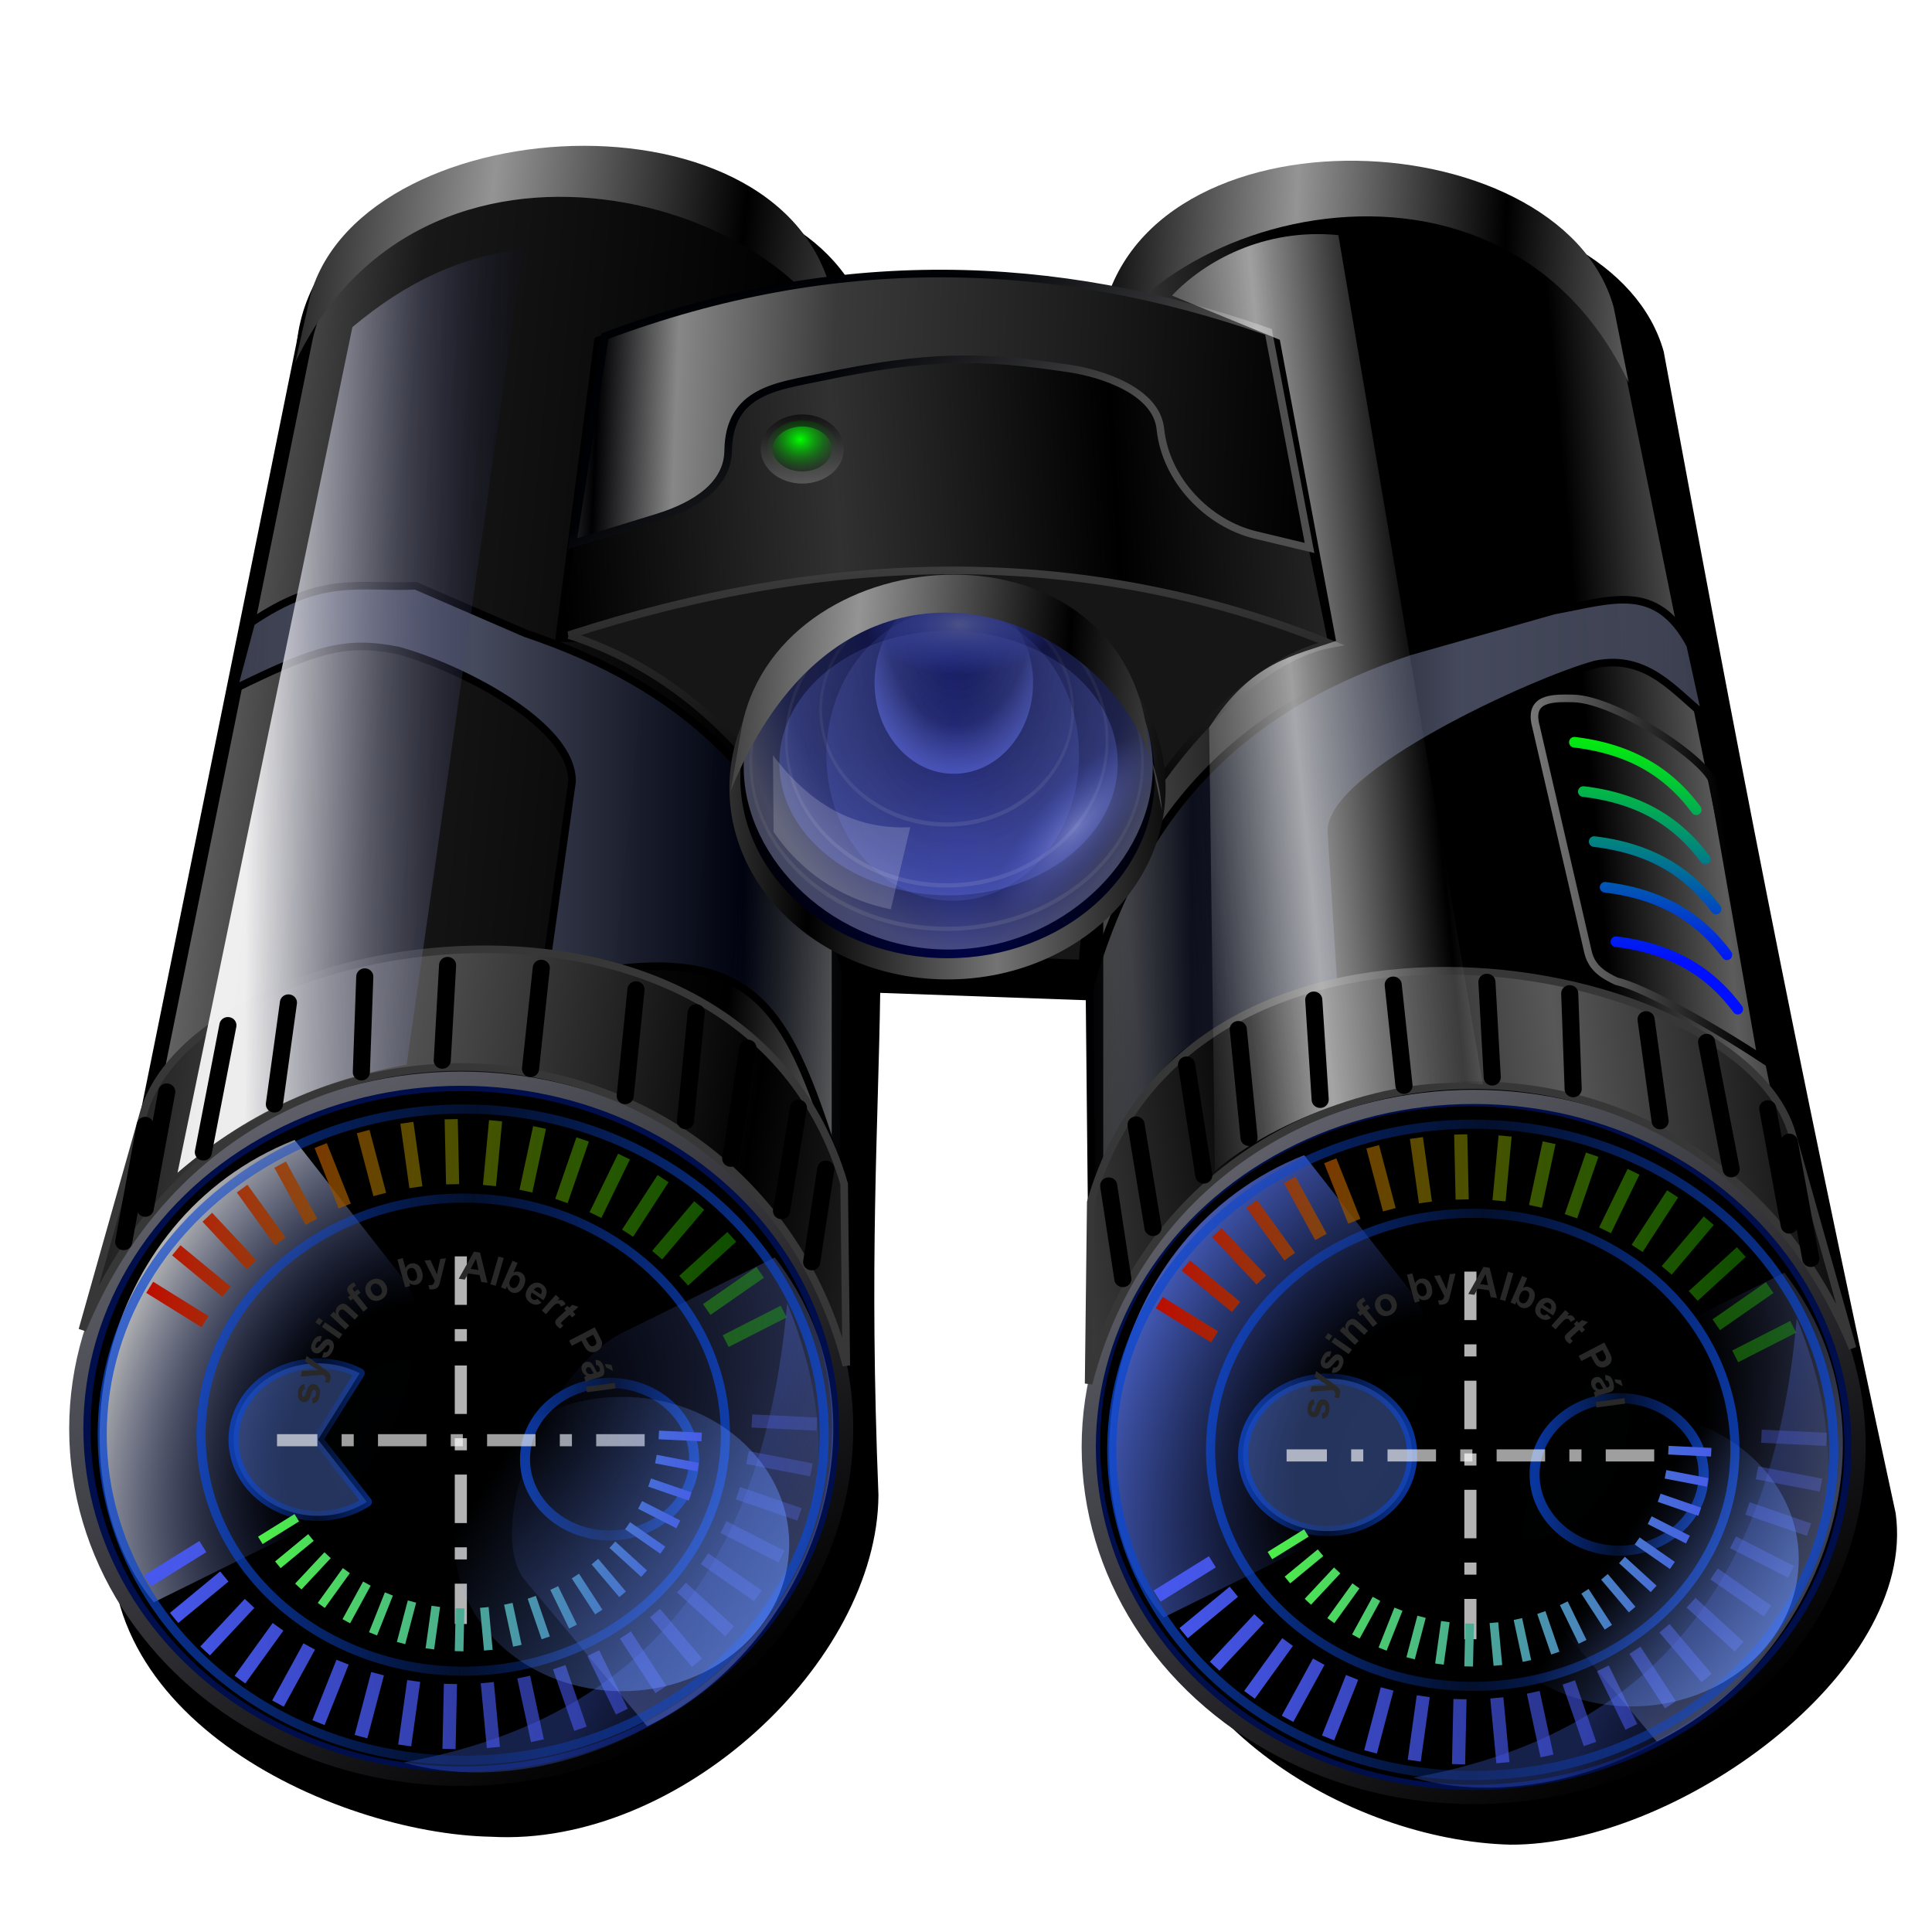 <?xml version="1.0" encoding="UTF-8" standalone="no"?>
<svg
   xmlns:dc="http://purl.org/dc/elements/1.1/"
   xmlns:cc="http://creativecommons.org/ns#"
   xmlns:rdf="http://www.w3.org/1999/02/22-rdf-syntax-ns#"
   xmlns:svg="http://www.w3.org/2000/svg"
   xmlns="http://www.w3.org/2000/svg"
   xmlns:xlink="http://www.w3.org/1999/xlink"
   xmlns:sodipodi="http://sodipodi.sourceforge.net/DTD/sodipodi-0.dtd"
   xmlns:inkscape="http://www.inkscape.org/namespaces/inkscape"
   sodipodi:docname="system-info.svg"
   inkscape:version="1.0 (4035a4f, 2020-05-01)"
   id="svg8"
   version="1.1"
   viewBox="0 0 67.469 67.469"
   height="255"
   width="255">
  <defs
     id="defs2">
    <linearGradient
       id="linearGradient1142"
       inkscape:collect="always">
      <stop
         id="stop1137"
         offset="0"
         style="stop-color:#ffffff;stop-opacity:0.614" />
      <stop
         id="stop1140"
         offset="1"
         style="stop-color:#ffffff;stop-opacity:0;" />
    </linearGradient>
    <linearGradient
       id="linearGradient1137"
       inkscape:collect="always">
      <stop
         id="stop1133"
         offset="0"
         style="stop-color:#949494;stop-opacity:1" />
      <stop
         id="stop1135"
         offset="1"
         style="stop-color:#000000;stop-opacity:1" />
    </linearGradient>
    <linearGradient
       inkscape:collect="always"
       id="linearGradient1172">
      <stop
         style="stop-color:#828282;stop-opacity:1"
         offset="0"
         id="stop1168" />
      <stop
         style="stop-color:#000000;stop-opacity:0.999"
         offset="1"
         id="stop1170" />
    </linearGradient>
    <linearGradient
       inkscape:collect="always"
       id="linearGradient1162">
      <stop
         style="stop-color:#000fff;stop-opacity:1"
         offset="0"
         id="stop1158" />
      <stop
         style="stop-color:#03f800;stop-opacity:0.999"
         offset="1"
         id="stop1160" />
    </linearGradient>
    <linearGradient
       id="linearGradient1125"
       inkscape:collect="always">
      <stop
         id="stop1121"
         offset="0"
         style="stop-color:#b3b3b3;stop-opacity:0.591" />
      <stop
         id="stop1123"
         offset="1"
         style="stop-color:#767676;stop-opacity:0.181" />
    </linearGradient>
    <linearGradient
       inkscape:collect="always"
       id="linearGradient1126">
      <stop
         style="stop-color:#415ed7;stop-opacity:0.009"
         offset="0"
         id="stop1122" />
      <stop
         id="stop1128"
         offset="0.498"
         style="stop-color:#6680ea;stop-opacity:0" />
      <stop
         style="stop-color:#b2c1ff;stop-opacity:0.341"
         offset="1"
         id="stop1124" />
    </linearGradient>
    <linearGradient
       id="linearGradient1115"
       inkscape:collect="always">
      <stop
         id="stop1108"
         offset="0"
         style="stop-color:#415ed7;stop-opacity:0.009" />
      <stop
         style="stop-color:#4a68e4;stop-opacity:0.002"
         offset="0.328"
         id="stop1111" />
      <stop
         id="stop1113"
         offset="1"
         style="stop-color:#ffffff;stop-opacity:0.71" />
    </linearGradient>
    <linearGradient
       inkscape:collect="always"
       id="linearGradient1114">
      <stop
         style="stop-color:#717171;stop-opacity:1"
         offset="0"
         id="stop1110" />
      <stop
         style="stop-color:#000000;stop-opacity:1"
         offset="1"
         id="stop1112" />
    </linearGradient>
    <linearGradient
       inkscape:collect="always"
       id="linearGradient1106">
      <stop
         style="stop-color:#02ff00;stop-opacity:1"
         offset="0"
         id="stop1101" />
      <stop
         style="stop-color:#007a04;stop-opacity:0"
         offset="1"
         id="stop1103" />
    </linearGradient>
    <linearGradient
       id="linearGradient1039"
       inkscape:collect="always">
      <stop
         id="stop1035"
         offset="0"
         style="stop-color:#4def47;stop-opacity:1" />
      <stop
         id="stop1037"
         offset="1"
         style="stop-color:#4758ef;stop-opacity:0.994" />
    </linearGradient>
    <linearGradient
       id="linearGradient1027"
       inkscape:collect="always">
      <stop
         id="stop1023"
         offset="0"
         style="stop-color:#6791ff;stop-opacity:0.569" />
      <stop
         id="stop1025"
         offset="1"
         style="stop-color:#6791ff;stop-opacity:0;" />
    </linearGradient>
    <linearGradient
       id="linearGradient999"
       inkscape:collect="always">
      <stop
         id="stop995"
         offset="0"
         style="stop-color:#bd0d00;stop-opacity:1" />
      <stop
         id="stop997"
         offset="1"
         style="stop-color:#13ff00;stop-opacity:0.243" />
    </linearGradient>
    <linearGradient
       id="linearGradient983"
       inkscape:collect="always">
      <stop
         id="stop979"
         offset="0"
         style="stop-color:#0c47d0;stop-opacity:0.76" />
      <stop
         id="stop981"
         offset="1"
         style="stop-color:#0c47d0;stop-opacity:0.217" />
    </linearGradient>
    <linearGradient
       id="linearGradient971"
       inkscape:collect="always">
      <stop
         id="stop967"
         offset="0"
         style="stop-color:#415ed7;stop-opacity:0.009" />
      <stop
         id="stop969"
         offset="1"
         style="stop-color:#8da3ff;stop-opacity:0.341" />
    </linearGradient>
    <linearGradient
       inkscape:collect="always"
       id="linearGradient960">
      <stop
         style="stop-color:#415ed7;stop-opacity:0.009"
         offset="0"
         id="stop956" />
      <stop
         id="stop973"
         offset="0.328"
         style="stop-color:#4a68e4;stop-opacity:0.002" />
      <stop
         style="stop-color:#5f7eff;stop-opacity:0.708"
         offset="1"
         id="stop958" />
    </linearGradient>
    <linearGradient
       inkscape:collect="always"
       id="linearGradient1044">
      <stop
         style="stop-color:#4758ef;stop-opacity:1;"
         offset="0"
         id="stop1040" />
      <stop
         style="stop-color:#4758ef;stop-opacity:0.241"
         offset="1"
         id="stop1042" />
    </linearGradient>
    <linearGradient
       id="linearGradient970"
       inkscape:collect="always">
      <stop
         id="stop962"
         offset="0"
         style="stop-color:#5c5c5c;stop-opacity:1" />
      <stop
         style="stop-color:#000000;stop-opacity:1"
         offset="0.207"
         id="stop964" />
      <stop
         id="stop966"
         offset="0.657"
         style="stop-color:#000000;stop-opacity:1" />
      <stop
         id="stop968"
         offset="1"
         style="stop-color:#4d4d4d;stop-opacity:1" />
    </linearGradient>
    <linearGradient
       inkscape:collect="always"
       id="linearGradient914">
      <stop
         style="stop-color:#000000;stop-opacity:1"
         offset="0"
         id="stop910" />
      <stop
         style="stop-color:#313131;stop-opacity:1"
         offset="1"
         id="stop912" />
    </linearGradient>
    <linearGradient
       inkscape:collect="always"
       id="linearGradient906">
      <stop
         style="stop-color:#4e4e4e;stop-opacity:1"
         offset="0"
         id="stop902" />
      <stop
         style="stop-color:#000105;stop-opacity:0.991"
         offset="1"
         id="stop904" />
    </linearGradient>
    <linearGradient
       inkscape:collect="always"
       id="linearGradient896">
      <stop
         style="stop-color:#000003;stop-opacity:1"
         offset="0"
         id="stop892" />
      <stop
         id="stop900"
         offset="0.11"
         style="stop-color:#878787;stop-opacity:1" />
      <stop
         style="stop-color:#3a3a3a;stop-opacity:1"
         offset="0.328"
         id="stop1139" />
      <stop
         style="stop-color:#000000;stop-opacity:1"
         offset="1"
         id="stop894" />
    </linearGradient>
    <linearGradient
       id="linearGradient910"
       inkscape:collect="always">
      <stop
         id="stop906"
         offset="0"
         style="stop-color:#393d4d;stop-opacity:1;" />
      <stop
         style="stop-color:#4e5368;stop-opacity:0.875"
         offset="0.405"
         id="stop916" />
      <stop
         style="stop-color:#000414;stop-opacity:0.744"
         offset="0.832"
         id="stop914" />
      <stop
         id="stop908"
         offset="1"
         style="stop-color:#393d4d;stop-opacity:0;" />
    </linearGradient>
    <linearGradient
       id="linearGradient900"
       inkscape:collect="always">
      <stop
         id="stop896"
         offset="0"
         style="stop-color:#000000;stop-opacity:1" />
      <stop
         id="stop898"
         offset="1"
         style="stop-color:#424242;stop-opacity:0.988" />
    </linearGradient>
    <linearGradient
       id="linearGradient890"
       inkscape:collect="always">
      <stop
         id="stop886"
         offset="0"
         style="stop-color:#415ed7;stop-opacity:0.346" />
      <stop
         id="stop888"
         offset="1"
         style="stop-color:#415ed7;stop-opacity:0;" />
    </linearGradient>
    <linearGradient
       id="linearGradient858"
       inkscape:collect="always">
      <stop
         id="stop854"
         offset="0"
         style="stop-color:#000000;stop-opacity:1;" />
      <stop
         id="stop856"
         offset="1"
         style="stop-color:#60606a;stop-opacity:1" />
    </linearGradient>
    <linearGradient
       inkscape:collect="always"
       id="linearGradient957">
      <stop
         style="stop-color:#585858;stop-opacity:1"
         offset="0"
         id="stop953" />
      <stop
         style="stop-color:#000000;stop-opacity:1"
         offset="1"
         id="stop955" />
    </linearGradient>
    <linearGradient
       inkscape:collect="always"
       id="linearGradient947">
      <stop
         style="stop-color:#ffffff;stop-opacity:0.908"
         offset="0"
         id="stop943" />
      <stop
         style="stop-color:#00033c;stop-opacity:0"
         offset="1"
         id="stop945" />
    </linearGradient>
    <linearGradient
       inkscape:collect="always"
       id="linearGradient933">
      <stop
         style="stop-color:#646464;stop-opacity:1"
         offset="0"
         id="stop929" />
      <stop
         id="stop937"
         offset="0.274"
         style="stop-color:#181818;stop-opacity:1" />
      <stop
         style="stop-color:#000000;stop-opacity:1"
         offset="0.833"
         id="stop939" />
      <stop
         style="stop-color:#5b5b5b;stop-opacity:1"
         offset="1"
         id="stop931" />
    </linearGradient>
    <linearGradient
       inkscape:collect="always"
       xlink:href="#linearGradient933"
       id="linearGradient935"
       x1="36.057"
       y1="260.342"
       x2="59.323"
       y2="262.609"
       gradientUnits="userSpaceOnUse"
       spreadMethod="reflect"
       gradientTransform="translate(-29.664,-1.067)" />
    <linearGradient
       inkscape:collect="always"
       xlink:href="#linearGradient947"
       id="linearGradient949"
       x1="38.298"
       y1="254.026"
       x2="48.55"
       y2="254.101"
       gradientUnits="userSpaceOnUse"
       gradientTransform="translate(-29.664,-1.067)" />
    <linearGradient
       inkscape:collect="always"
       xlink:href="#linearGradient1137"
       id="linearGradient959"
       x1="46.71"
       y1="238.691"
       x2="55.503"
       y2="239.753"
       gradientUnits="userSpaceOnUse"
       spreadMethod="reflect"
       gradientTransform="translate(-29.664,-1.067)" />
    <linearGradient
       gradientUnits="userSpaceOnUse"
       y2="269.035"
       x2="-39.22"
       y1="290.934"
       x1="-53.444"
       id="linearGradient860"
       xlink:href="#linearGradient858"
       inkscape:collect="always"
       gradientTransform="translate(29.664,-1.067)" />
    <linearGradient
       gradientTransform="rotate(23.073,33.461,207.58)"
       gradientUnits="userSpaceOnUse"
       y2="282.007"
       x2="58.515"
       y1="281.63"
       x1="53.732"
       id="linearGradient892"
       xlink:href="#linearGradient890"
       inkscape:collect="always" />
    <linearGradient
       gradientUnits="userSpaceOnUse"
       y2="249.719"
       x2="63.344"
       y1="258.998"
       x1="63.305"
       id="linearGradient902"
       xlink:href="#linearGradient900"
       inkscape:collect="always"
       gradientTransform="translate(-29.664,-1.067)" />
    <linearGradient
       gradientUnits="userSpaceOnUse"
       y2="261.527"
       x2="59.322"
       y1="261.527"
       x1="37.359"
       id="linearGradient912"
       xlink:href="#linearGradient910"
       inkscape:collect="always"
       gradientTransform="translate(-29.664,-1.067)" />
    <linearGradient
       spreadMethod="reflect"
       gradientUnits="userSpaceOnUse"
       y2="269.287"
       x2="56.049"
       y1="267.174"
       x1="42.804"
       id="linearGradient926"
       xlink:href="#linearGradient957"
       inkscape:collect="always"
       gradientTransform="translate(-29.664,-1.067)" />
    <linearGradient
       inkscape:collect="always"
       xlink:href="#linearGradient896"
       id="linearGradient898"
       x1="50.549"
       y1="243.933"
       x2="75.563"
       y2="244.965"
       gradientUnits="userSpaceOnUse"
       spreadMethod="reflect"
       gradientTransform="translate(-29.664,-1.067)" />
    <linearGradient
       inkscape:collect="always"
       xlink:href="#linearGradient906"
       id="linearGradient908"
       x1="62.93"
       y1="248.814"
       x2="59.153"
       y2="242.942"
       gradientUnits="userSpaceOnUse"
       gradientTransform="translate(-29.664,-1.067)" />
    <linearGradient
       inkscape:collect="always"
       xlink:href="#linearGradient914"
       id="linearGradient916"
       x1="49.057"
       y1="246.667"
       x2="58.765"
       y2="246.064"
       gradientUnits="userSpaceOnUse"
       spreadMethod="reflect"
       gradientTransform="translate(-29.664,-1.067)" />
    <linearGradient
       inkscape:collect="always"
       xlink:href="#linearGradient957"
       id="linearGradient938"
       gradientUnits="userSpaceOnUse"
       x1="42.804"
       y1="267.174"
       x2="53.238"
       y2="268.375"
       spreadMethod="reflect"
       gradientTransform="matrix(-1,0,0,1,97.236,-0.432)" />
    <linearGradient
       inkscape:collect="always"
       xlink:href="#linearGradient910"
       id="linearGradient948"
       gradientUnits="userSpaceOnUse"
       x1="37.359"
       y1="261.527"
       x2="59.322"
       y2="261.527"
       gradientTransform="matrix(-1,0,0,1,97.236,-0.432)" />
    <linearGradient
       inkscape:collect="always"
       xlink:href="#linearGradient858"
       id="linearGradient950"
       gradientUnits="userSpaceOnUse"
       x1="-53.444"
       y1="290.934"
       x2="-39.22"
       y2="269.035"
       gradientTransform="translate(-5.693,-0.432)" />
    <linearGradient
       inkscape:collect="always"
       xlink:href="#linearGradient1137"
       id="linearGradient952"
       gradientUnits="userSpaceOnUse"
       x1="51.953"
       y1="237.247"
       x2="44.638"
       y2="237.55"
       spreadMethod="reflect"
       gradientTransform="matrix(-1,0,0,1,97.236,-0.432)" />
    <linearGradient
       inkscape:collect="always"
       xlink:href="#linearGradient970"
       id="linearGradient954"
       gradientUnits="userSpaceOnUse"
       x1="37.045"
       y1="260.342"
       x2="57.879"
       y2="262.229"
       spreadMethod="reflect"
       gradientTransform="matrix(-1,0,0,1,97.236,-0.432)" />
    <linearGradient
       gradientTransform="matrix(0.265,0,0,0.265,-0.792,229.214)"
       inkscape:collect="always"
       xlink:href="#linearGradient1044"
       id="linearGradient1046"
       x1="22.012"
       y1="209.975"
       x2="117.171"
       y2="197.339"
       gradientUnits="userSpaceOnUse" />
    <radialGradient
       spreadMethod="reflect"
       gradientUnits="userSpaceOnUse"
       gradientTransform="matrix(1.077,-2.434,1.674,0.741,-469.332,105.407)"
       r="5.466"
       fy="279.706"
       fx="13.574"
       cy="279.706"
       cx="13.574"
       id="radialGradient953"
       xlink:href="#linearGradient1115"
       inkscape:collect="always" />
    <radialGradient
       spreadMethod="reflect"
       r="5.466"
       fy="279.706"
       fx="13.574"
       cy="279.706"
       cx="13.574"
       gradientTransform="matrix(-1.077,2.434,-1.674,-0.741,501.763,453.522)"
       gradientUnits="userSpaceOnUse"
       id="radialGradient964"
       xlink:href="#linearGradient971"
       inkscape:collect="always" />
    <linearGradient
       gradientTransform="translate(-0.792,-0.317)"
       spreadMethod="reflect"
       gradientUnits="userSpaceOnUse"
       y2="280.327"
       x2="17.121"
       y1="279.947"
       x1="4.202"
       id="linearGradient985"
       xlink:href="#linearGradient983"
       inkscape:collect="always" />
    <linearGradient
       gradientTransform="matrix(0.726,0,0,0.726,3.853,76.325)"
       spreadMethod="reflect"
       y2="280.327"
       x2="17.121"
       y1="279.947"
       x1="4.202"
       gradientUnits="userSpaceOnUse"
       id="linearGradient989"
       xlink:href="#linearGradient983"
       inkscape:collect="always" />
    <linearGradient
       gradientTransform="matrix(0.265,0,0,-0.265,-0.716,330.011)"
       y2="204.231"
       x2="112.002"
       y1="209.975"
       x1="22.012"
       gradientUnits="userSpaceOnUse"
       id="linearGradient993"
       xlink:href="#linearGradient999"
       inkscape:collect="always" />
    <linearGradient
       spreadMethod="reflect"
       y2="280.327"
       x2="17.121"
       y1="279.947"
       x1="4.202"
       gradientTransform="matrix(0.234,0,0,0.234,17.314,214.927)"
       gradientUnits="userSpaceOnUse"
       id="linearGradient1003"
       xlink:href="#linearGradient983"
       inkscape:collect="always" />
    <linearGradient
       spreadMethod="reflect"
       y2="280.327"
       x2="17.121"
       y1="279.947"
       x1="4.202"
       gradientTransform="matrix(0.234,0,0,0.234,7.133,214.243)"
       gradientUnits="userSpaceOnUse"
       id="linearGradient1007"
       xlink:href="#linearGradient983"
       inkscape:collect="always" />
    <linearGradient
       gradientTransform="translate(0.575,1.051)"
       gradientUnits="userSpaceOnUse"
       y2="279.361"
       x2="16.956"
       y1="285.158"
       x1="26.271"
       id="linearGradient1029"
       xlink:href="#linearGradient1027"
       inkscape:collect="always" />
    <linearGradient
       gradientTransform="matrix(0.174,0,0,0.174,5.173,246.716)"
       y2="212.583"
       x2="113.251"
       y1="209.975"
       x1="22.012"
       gradientUnits="userSpaceOnUse"
       id="linearGradient1033"
       xlink:href="#linearGradient1039"
       inkscape:collect="always" />
    <linearGradient
       inkscape:collect="always"
       xlink:href="#linearGradient1039"
       id="linearGradient1101"
       gradientUnits="userSpaceOnUse"
       gradientTransform="matrix(0.174,0,0,0.174,40.428,247.247)"
       x1="22.012"
       y1="209.975"
       x2="113.251"
       y2="212.583" />
    <linearGradient
       inkscape:collect="always"
       xlink:href="#linearGradient1027"
       id="linearGradient1103"
       gradientUnits="userSpaceOnUse"
       gradientTransform="translate(35.831,1.583)"
       x1="26.271"
       y1="285.158"
       x2="20.906"
       y2="281.64" />
    <linearGradient
       inkscape:collect="always"
       xlink:href="#linearGradient983"
       id="linearGradient1105"
       gradientUnits="userSpaceOnUse"
       gradientTransform="matrix(0.234,0,0,0.234,42.388,214.775)"
       x1="4.202"
       y1="279.947"
       x2="17.121"
       y2="280.327"
       spreadMethod="reflect" />
    <linearGradient
       inkscape:collect="always"
       xlink:href="#linearGradient983"
       id="linearGradient1107"
       gradientUnits="userSpaceOnUse"
       gradientTransform="matrix(0.234,0,0,0.234,52.569,215.459)"
       x1="4.202"
       y1="279.947"
       x2="17.121"
       y2="280.327"
       spreadMethod="reflect" />
    <linearGradient
       inkscape:collect="always"
       xlink:href="#linearGradient999"
       id="linearGradient1109"
       gradientUnits="userSpaceOnUse"
       gradientTransform="matrix(0.265,0,0,-0.265,34.539,330.542)"
       x1="22.012"
       y1="209.975"
       x2="112.002"
       y2="204.231" />
    <linearGradient
       inkscape:collect="always"
       xlink:href="#linearGradient983"
       id="linearGradient1111"
       gradientUnits="userSpaceOnUse"
       gradientTransform="matrix(0.726,0,0,0.726,39.109,76.857)"
       x1="4.202"
       y1="279.947"
       x2="17.121"
       y2="280.327"
       spreadMethod="reflect" />
    <linearGradient
       inkscape:collect="always"
       xlink:href="#linearGradient983"
       id="linearGradient1113"
       gradientUnits="userSpaceOnUse"
       x1="4.202"
       y1="279.947"
       x2="17.121"
       y2="280.327"
       spreadMethod="reflect"
       gradientTransform="translate(34.463,0.215)" />
    <radialGradient
       inkscape:collect="always"
       xlink:href="#linearGradient1126"
       id="radialGradient1115"
       gradientUnits="userSpaceOnUse"
       gradientTransform="matrix(-1.077,2.434,-1.674,-0.741,537.019,454.054)"
       cx="13.574"
       cy="279.706"
       fx="13.574"
       fy="279.706"
       r="5.466"
       spreadMethod="reflect" />
    <linearGradient
       inkscape:collect="always"
       xlink:href="#linearGradient1044"
       id="linearGradient1117"
       gradientUnits="userSpaceOnUse"
       x1="22.012"
       y1="209.975"
       x2="117.171"
       y2="197.339"
       gradientTransform="matrix(0.265,0,0,0.265,34.463,229.746)" />
    <linearGradient
       inkscape:collect="always"
       xlink:href="#linearGradient890"
       id="linearGradient1119"
       gradientUnits="userSpaceOnUse"
       gradientTransform="rotate(23.073,49.786,294.208)"
       x1="53.732"
       y1="281.63"
       x2="58.515"
       y2="282.007" />
    <radialGradient
       inkscape:collect="always"
       xlink:href="#linearGradient960"
       id="radialGradient1121"
       gradientUnits="userSpaceOnUse"
       gradientTransform="matrix(1.077,-2.434,1.674,0.741,-434.077,105.939)"
       cx="13.574"
       cy="279.706"
       fx="13.574"
       fy="279.706"
       r="5.466"
       spreadMethod="reflect" />
    <linearGradient
       inkscape:collect="always"
       id="linearGradient911">
      <stop
         style="stop-color:#9da9ff;stop-opacity:0"
         offset="0"
         id="stop905" />
      <stop
         id="stop907"
         offset="0.769"
         style="stop-color:#7a89ff;stop-opacity:0.243" />
      <stop
         style="stop-color:#b6bcf0;stop-opacity:0.372"
         offset="1"
         id="stop909" />
    </linearGradient>
    <linearGradient
       id="linearGradient901"
       inkscape:collect="always">
      <stop
         id="stop895"
         offset="0"
         style="stop-color:#9da9ff;stop-opacity:0" />
      <stop
         style="stop-color:#7a89ff;stop-opacity:0.156"
         offset="0.654"
         id="stop897" />
      <stop
         id="stop899"
         offset="1"
         style="stop-color:#6c7dff;stop-opacity:0.288" />
    </linearGradient>
    <linearGradient
       inkscape:collect="always"
       id="linearGradient891">
      <stop
         style="stop-color:#9da9ff;stop-opacity:0"
         offset="0"
         id="stop884" />
      <stop
         id="stop886-3"
         offset="0.765"
         style="stop-color:#7a89ff;stop-opacity:0.156" />
      <stop
         style="stop-color:#6c7dff;stop-opacity:0.175"
         offset="1"
         id="stop889" />
    </linearGradient>
    <linearGradient
       inkscape:collect="always"
       id="linearGradient887">
      <stop
         style="stop-color:#a0a9f0;stop-opacity:0.523"
         offset="0"
         id="stop883" />
      <stop
         style="stop-color:#5463e3;stop-opacity:0"
         offset="1"
         id="stop885" />
    </linearGradient>
    <linearGradient
       inkscape:collect="always"
       id="linearGradient879">
      <stop
         style="stop-color:#4b5187;stop-opacity:1"
         offset="0"
         id="stop874" />
      <stop
         style="stop-color:#3a4abf;stop-opacity:0"
         offset="1"
         id="stop876" />
    </linearGradient>
    <linearGradient
       id="linearGradient904"
       inkscape:collect="always">
      <stop
         id="stop900-6"
         offset="0"
         style="stop-color:#9da9ff;stop-opacity:0" />
      <stop
         style="stop-color:#7a89ff;stop-opacity:0.103"
         offset="0.71"
         id="stop879" />
      <stop
         id="stop902-7"
         offset="1"
         style="stop-color:#6c7dff;stop-opacity:0.464" />
    </linearGradient>
    <linearGradient
       id="linearGradient892-5"
       inkscape:collect="always">
      <stop
         id="stop888-3"
         offset="0"
         style="stop-color:#747474;stop-opacity:1" />
      <stop
         id="stop890"
         offset="1"
         style="stop-color:#000000;stop-opacity:1" />
    </linearGradient>
    <linearGradient
       inkscape:collect="always"
       id="linearGradient874">
      <stop
         style="stop-color:#b3b3b3;stop-opacity:1"
         offset="0"
         id="stop870" />
      <stop
         style="stop-color:#767676;stop-opacity:0.181"
         offset="1"
         id="stop872" />
    </linearGradient>
    <linearGradient
       inkscape:collect="always"
       id="linearGradient847">
      <stop
         style="stop-color:#000444;stop-opacity:1"
         offset="0"
         id="stop843" />
      <stop
         style="stop-color:#000000;stop-opacity:1"
         offset="1"
         id="stop845" />
    </linearGradient>
    <linearGradient
       inkscape:collect="always"
       xlink:href="#linearGradient847"
       id="linearGradient853"
       x1="68.994"
       y1="472.102"
       x2="55.726"
       y2="244.155"
       gradientUnits="userSpaceOnUse"
       spreadMethod="reflect"
       gradientTransform="matrix(0.726,0,0,0.464,83.212,-85.635)" />
    <linearGradient
       inkscape:collect="always"
       xlink:href="#linearGradient874"
       id="linearGradient876"
       x1="-20.285"
       y1="463.281"
       x2="197.544"
       y2="463.281"
       gradientUnits="userSpaceOnUse" />
    <linearGradient
       inkscape:collect="always"
       xlink:href="#linearGradient892-5"
       id="linearGradient886"
       gradientUnits="userSpaceOnUse"
       gradientTransform="matrix(0.768,0,0,0.488,74.898,-96.868)"
       x1="58.813"
       y1="512.032"
       x2="58.326"
       y2="324.04"
       spreadMethod="reflect" />
    <radialGradient
       inkscape:collect="always"
       xlink:href="#linearGradient879"
       id="radialGradient881"
       cx="151.913"
       cy="147.35"
       fx="151.913"
       fy="147.35"
       r="16.019"
       gradientTransform="matrix(1.528,0,0,2.883,-20.486,-289.664)"
       gradientUnits="userSpaceOnUse" />
    <radialGradient
       inkscape:collect="always"
       xlink:href="#linearGradient887"
       id="radialGradient889"
       cx="99.9"
       cy="184.041"
       fx="99.9"
       fy="184.041"
       r="16.019"
       gradientTransform="matrix(1.385,0,0,3.454,-201.8,-396.293)"
       gradientUnits="userSpaceOnUse" />
    <filter
       inkscape:collect="always"
       style="color-interpolation-filters:sRGB"
       id="filter880"
       x="-0.029"
       width="1.057"
       y="-0.021"
       height="1.041">
      <feGaussianBlur
         inkscape:collect="always"
         stdDeviation="0.586"
         id="feGaussianBlur882" />
    </filter>
    <radialGradient
       inkscape:collect="always"
       xlink:href="#linearGradient904"
       id="radialGradient877"
       cx="156.549"
       cy="128.313"
       fx="156.549"
       fy="128.313"
       r="28.929"
       gradientTransform="matrix(0.015,-1.736,2.737,0.01,-134.911,404.54)"
       gradientUnits="userSpaceOnUse" />
    <radialGradient
       inkscape:collect="always"
       xlink:href="#linearGradient891"
       id="radialGradient882"
       cx="139.554"
       cy="130.959"
       fx="139.554"
       fy="130.959"
       r="42.298"
       gradientTransform="matrix(0.035,-1.782,2.987,0.026,-192.275,379.565)"
       gradientUnits="userSpaceOnUse" />
    <radialGradient
       inkscape:collect="always"
       xlink:href="#linearGradient901"
       id="radialGradient893"
       cx="135.204"
       cy="126.693"
       fx="135.204"
       fy="126.693"
       r="42.005"
       gradientTransform="matrix(-0.014,-2.076,2.012,-0.006,-88.213,413.628)"
       gradientUnits="userSpaceOnUse" />
    <radialGradient
       inkscape:collect="always"
       xlink:href="#linearGradient911"
       id="radialGradient903"
       cx="158.057"
       cy="128.094"
       fx="158.057"
       fy="128.094"
       r="54.284"
       gradientTransform="matrix(0.068,-2.071,2.959,0.041,-174.158,456.517)"
       gradientUnits="userSpaceOnUse" />
    <linearGradient
       y2="463.281"
       x2="197.544"
       y1="463.281"
       x1="-20.285"
       gradientUnits="userSpaceOnUse"
       id="linearGradient1258"
       xlink:href="#linearGradient1125"
       inkscape:collect="always" />
    <linearGradient
       y2="463.281"
       x2="197.544"
       y1="463.281"
       x1="-20.285"
       gradientUnits="userSpaceOnUse"
       id="linearGradient1260"
       xlink:href="#linearGradient874"
       inkscape:collect="always" />
    <linearGradient
       y2="463.281"
       x2="197.544"
       y1="463.281"
       x1="-20.285"
       gradientUnits="userSpaceOnUse"
       id="linearGradient1262"
       xlink:href="#linearGradient874"
       inkscape:collect="always" />
    <radialGradient
       inkscape:collect="always"
       xlink:href="#linearGradient1106"
       id="radialGradient1108"
       cx="28.737"
       cy="245.116"
       fx="28.737"
       fy="245.116"
       r="1.451"
       gradientTransform="matrix(1,0,0,0.832,-0.792,40.939)"
       gradientUnits="userSpaceOnUse" />
    <linearGradient
       gradientTransform="translate(-0.792,-0.317)"
       inkscape:collect="always"
       xlink:href="#linearGradient1114"
       id="linearGradient1116"
       x1="28.838"
       y1="246.736"
       x2="28.785"
       y2="244.287"
       gradientUnits="userSpaceOnUse" />
    <linearGradient
       spreadMethod="reflect"
       y2="239.753"
       x2="55.108"
       y1="238.843"
       x1="45.581"
       gradientTransform="matrix(0.774,0,0,1,-5.418,13.909)"
       gradientUnits="userSpaceOnUse"
       id="linearGradient1120"
       xlink:href="#linearGradient1137"
       inkscape:collect="always" />
    <filter
       height="1.05"
       y="-0.025"
       width="1.047"
       x="-0.023"
       id="filter1165"
       style="color-interpolation-filters:sRGB"
       inkscape:collect="always">
      <feGaussianBlur
         id="feGaussianBlur1167"
         stdDeviation="0.609"
         inkscape:collect="always" />
    </filter>
    <linearGradient
       inkscape:collect="always"
       xlink:href="#linearGradient1162"
       id="linearGradient1164"
       x1="214.798"
       y1="126.342"
       x2="218.331"
       y2="97.48"
       gradientUnits="userSpaceOnUse"
       gradientTransform="matrix(0.265,0,0,0.265,-0.29,229.37)" />
    <linearGradient
       inkscape:collect="always"
       xlink:href="#linearGradient1172"
       id="linearGradient1174"
       x1="53.412"
       y1="259.684"
       x2="60.276"
       y2="258.901"
       gradientUnits="userSpaceOnUse" />
    <linearGradient
       spreadMethod="reflect"
       gradientUnits="userSpaceOnUse"
       y2="254.446"
       x2="49.886"
       y1="254.902"
       x1="45.258"
       id="linearGradient1144"
       xlink:href="#linearGradient1142"
       inkscape:collect="always" />
  </defs>
  <sodipodi:namedview
     inkscape:document-rotation="0"
     inkscape:window-maximized="1"
     inkscape:window-y="0"
     inkscape:window-x="0"
     inkscape:window-height="1056"
     inkscape:window-width="1920"
     inkscape:snap-global="false"
     inkscape:snap-nodes="false"
     inkscape:object-nodes="false"
     inkscape:snap-others="false"
     inkscape:snap-grids="false"
     inkscape:snap-to-guides="false"
     units="px"
     showgrid="false"
     inkscape:current-layer="layer1"
     inkscape:document-units="mm"
     inkscape:cy="127.5"
     inkscape:cx="127.5"
     inkscape:zoom="3.4823529"
     inkscape:pageshadow="2"
     inkscape:pageopacity="0"
     borderopacity="1.0"
     bordercolor="#666666"
     pagecolor="#ff0000"
     id="base" />
  <g
     transform="translate(0,-229.531)"
     id="layer1"
     inkscape:groupmode="layer"
     inkscape:label="Layer 1">
    <path
       sodipodi:nodetypes="sccccccccccccss"
       d="m 21.763,235.948 c -4.243,3.4e-4 -8.615,1.867 -9.554,5.222 -1.836,9.787 -5.427,27.37 -8.101,40.569 -1.709,7.552 7.483,11.825 13.051,11.935 6.57,0.367 13.487,-6.103 13.518,-11.935 -0.329,-8.218 -0.004,-12.845 0.061,-17.535 l 8.453,0.302 c 0.195,4.999 0.44,14.886 0.44,17.868 0.053,7.169 7.497,11.43 13.104,11.576 5.743,0.04 14.238,-5.986 13.465,-11.576 -3.761,-17.391 -5.486,-26.461 -8.101,-40.569 -1.753,-6.26 -15.453,-7.337 -17.977,-0.776 -3.242,-0.619 -6.506,-0.627 -9.784,-0.19 -0.981,-3.355 -4.725,-4.891 -8.575,-4.891 z"
       style="fill:#000000;fill-opacity:1;stroke:none;stroke-width:0.529;stroke-linecap:square;stroke-linejoin:round;filter:url(#filter1165)"
       id="path1130" />
    <ellipse
       ry="7.034"
       rx="9.383"
       cy="242.679"
       cx="47.691"
       id="ellipse918"
       style="fill:#ffcd7e;stroke:#000000;stroke-width:0.314;stroke-linecap:square;stroke-linejoin:round" />
    <path
       id="path920"
       style="fill:url(#linearGradient954);fill-opacity:1;stroke:#000000;stroke-width:0.529;stroke-linecap:square;stroke-linejoin:round"
       d="m 38.263,243.299 c 0.706,-10.361 16.934,-8.871 18.645,-1.358 l 7.924,39.109 H 38.263 Z"
       sodipodi:nodetypes="ccccc" />
    <path
       sodipodi:nodetypes="ccccc"
       id="path922"
       d="m 56.879,242.896 -0.528,-2.643 c -1.878,-6.71 -17.105,-7.239 -17.961,0.983 l -0.604,2.264 c 0.878,-6.091 14.411,-10.44 19.093,-0.603 z"
       style="fill:url(#linearGradient952);fill-opacity:1;stroke:none;stroke-width:0.265px;stroke-linecap:butt;stroke-linejoin:miter;stroke-opacity:1" />
    <ellipse
       style="fill:#000f4b;fill-opacity:1;stroke:url(#linearGradient950);stroke-width:0.495;stroke-linecap:square;stroke-linejoin:round"
       id="ellipse924"
       cx="-51.464"
       cy="280.062"
       rx="13.443"
       ry="12.226"
       transform="scale(-1,1)" />
    <path
       style="fill:url(#linearGradient948);fill-opacity:1;stroke:#000000;stroke-width:0.265px;stroke-linecap:butt;stroke-linejoin:miter;stroke-opacity:1"
       d="m 59.571,254.542 c -1.055,-0.808 -2.011,-2.178 -3.849,-1.811 -2.161,0.587 -9.281,3.845 -9.229,5.84 l 0.382,5.998 c -6.351,0.951 -6.133,2.064 -8.754,6.961 l -0.075,-7.471 c 1.901,-6.789 5.862,-9.993 11.169,-11.773 l 5.056,-1.434 c 2.036,-0.367 3.569,-1.009 4.755,1.207 z"
       id="path926"
       sodipodi:nodetypes="cccccccccc" />
    <ellipse
       ry="11.56"
       rx="12.711"
       cy="280.062"
       cx="-51.464"
       id="ellipse930"
       style="fill:#000000;fill-opacity:1;stroke:#000000;stroke-width:0.468;stroke-linecap:square;stroke-linejoin:round;stroke-opacity:1"
       transform="scale(-1,1)" />
    <path
       style="fill:url(#linearGradient938);fill-opacity:1;stroke:#373737;stroke-width:0.265px;stroke-linecap:butt;stroke-linejoin:miter;stroke-opacity:1"
       d="m 64.695,276.61 -2.113,-7.482 c -1.762,-6.207 -21.004,-9.763 -24.49,2.382 l -0.075,6.339 c 3.289,-12.86 21.263,-14.441 26.678,-1.239 z"
       id="path936"
       sodipodi:nodetypes="ccccc" />
    <ellipse
       style="fill:#ffcd7e;stroke:#000000;stroke-width:0.314;stroke-linecap:square;stroke-linejoin:round"
       id="ellipse927"
       cx="-19.881"
       cy="242.044"
       rx="9.383"
       ry="7.034"
       transform="scale(-1,1)" />
    <path
       sodipodi:nodetypes="ccccc"
       d="M 29.309,242.664 C 28.603,232.303 12.375,233.793 10.664,241.306 L 2.74,280.414 H 29.309 Z"
       style="fill:url(#linearGradient935);fill-opacity:1;stroke:#000000;stroke-width:0.529;stroke-linecap:square;stroke-linejoin:round"
       id="path923" />
    <path
       style="fill:url(#linearGradient959);fill-opacity:1;stroke:none;stroke-width:0.265px;stroke-linecap:butt;stroke-linejoin:miter;stroke-opacity:1"
       d="m 10.312,242.185 0.528,-2.34 c 1.878,-6.71 17.485,-7.467 18.341,0.755 l 0.604,2.264 C 28.908,236.773 14.995,232.349 10.312,242.185 Z"
       id="path951"
       sodipodi:nodetypes="ccccc" />
    <path
       sodipodi:nodetypes="ccccc"
       d="m 20.857,241.399 c 7.902,-2.52 15.743,-3.294 23.444,0 l 2.189,10.593 -26.991,-0.151 z"
       style="fill:url(#linearGradient916);fill-opacity:1;stroke:#000000;stroke-width:0.211;stroke-linecap:square;stroke-linejoin:round;stroke-miterlimit:4;stroke-dasharray:none"
       id="rect921" />
    <ellipse
       ry="12.226"
       rx="13.443"
       cy="279.427"
       cx="-16.107"
       id="ellipse925"
       style="fill:#000f4b;fill-opacity:1;stroke:url(#linearGradient860);stroke-width:0.495;stroke-linecap:square;stroke-linejoin:round"
       transform="scale(-1,1)" />
    <path
       sodipodi:nodetypes="cccccccccc"
       id="path904"
       d="m 8.153,253.606 c 2.878,-1.416 3.91,-1.726 5.748,-1.359 2.161,0.587 6.127,2.591 6.075,4.586 l -0.984,7 c 7.545,-1.776 8.477,0.7 10.458,7.061 l 0.075,-7.471 c -1.901,-6.789 -5.862,-9.993 -11.169,-11.773 l -3.841,-1.662 c -1.961,0.086 -3.264,-0.403 -5.741,1.282 z"
       style="fill:url(#linearGradient912);fill-opacity:1;stroke:#000000;stroke-width:0.265px;stroke-linecap:butt;stroke-linejoin:miter;stroke-opacity:1" />
    <ellipse
       transform="scale(-1,1)"
       style="fill:#000000;fill-opacity:1;stroke:#000000;stroke-width:0.468;stroke-linecap:square;stroke-linejoin:round;stroke-opacity:1"
       id="ellipse862"
       cx="-16.107"
       cy="279.427"
       rx="12.711"
       ry="11.56" />
    <path
       sodipodi:nodetypes="ccccc"
       id="path874"
       d="m 10.288,269.341 3.86,4.932 c 1.328,1.853 -0.811,7.391 -3.579,8.644 l -5.195,2.568 c -3.602,-4.379 -2.121,-13.36 4.914,-16.145 z"
       style="fill:url(#radialGradient953);fill-opacity:1;stroke:none;stroke-width:0.265px;stroke-linecap:butt;stroke-linejoin:miter;stroke-opacity:1" />
    <path
       inkscape:transform-center-y="3.3482845"
       inkscape:transform-center-x="-5.1513051"
       sodipodi:nodetypes="ccc"
       id="path884"
       d="m 27.489,275.044 c -0.739,8.411 -4.407,14.409 -13.39,16.033 6.805,2 18.048,-4.708 13.39,-16.033 z"
       style="fill:url(#linearGradient892);fill-opacity:1;stroke:none;stroke-width:0.265px;stroke-linecap:butt;stroke-linejoin:miter;stroke-opacity:1" />
    <path
       sodipodi:nodetypes="ccccc"
       id="path894"
       d="m 19.862,251.71 c 5.505,1.759 9.002,7.011 9.509,11.169 l 8.452,0.302 c -0.152,-3.133 4.602,-10.413 8.663,-11.163 -8.663,-3.5 -17.56,-3.244 -26.625,-0.308 z"
       style="fill:#161616;fill-opacity:1;stroke:url(#linearGradient902);stroke-width:0.265px;stroke-linecap:butt;stroke-linejoin:miter;stroke-opacity:1" />
    <path
       sodipodi:nodetypes="ccccc"
       id="path918"
       d="m 2.876,275.975 2.113,-7.482 c 1.699,-6.491 20.892,-9.789 24.49,2.382 l 0.075,6.339 C 26.266,264.354 8.292,262.772 2.876,275.975 Z"
       style="fill:url(#linearGradient926);fill-opacity:1;stroke:#373737;stroke-width:0.265px;stroke-linecap:butt;stroke-linejoin:miter;stroke-opacity:1" />
    <path
       style="fill:url(#linearGradient898);fill-opacity:1;stroke:url(#linearGradient908);stroke-width:0.265px;stroke-linecap:butt;stroke-linejoin:miter;stroke-opacity:1"
       d="m 21.128,241.271 -1.132,7.245 2.943,-0.906 c 1.375,-0.423 2.474,-1.155 2.49,-2.34 0.029,-2.106 1.736,-2.248 3.245,-2.566 3.738,-0.788 5.598,-0.766 8.679,-0.302 1.134,0.171 3.034,0.783 3.17,2.113 0.181,1.774 1.659,3.299 3.321,3.698 l 1.887,0.453 -1.434,-7.546 c -7.437,-2.615 -15.128,-2.866 -23.169,0.15 z"
       id="path890"
       sodipodi:nodetypes="ccssssssccc" />
    <path
       sodipodi:nodetypes="ccccc"
       style="fill:url(#linearGradient949);fill-opacity:1;stroke:none;stroke-width:0.265px;stroke-linecap:butt;stroke-linejoin:miter;stroke-opacity:1"
       d="m 12.306,240.955 c 1.919,-1.611 3.846,-2.486 5.962,-2.717 l -4.068,28.473 c -2.667,0.487 -5.333,1.483 -8,3.773 z"
       id="path941" />
    <path
       id="path928"
       d="m 46.738,237.741 c -2.598,-0.252 -4.676,0.91 -5.811,2.113 l 3.767,1.544 1.963,10.514 c -1.477,0.527 -2.954,0.71 -4.431,3.023 l 0.2,15.489 c 2.065,-1.772 6.24,-3.42 9.359,-3.016 z"
       style="fill:url(#linearGradient1144);fill-opacity:1;stroke:none;stroke-width:0.265px;stroke-linecap:butt;stroke-linejoin:miter;stroke-opacity:1"
       sodipodi:nodetypes="cccccccc" />
    <g
       style="stroke-width:0.597;stroke-miterlimit:4;stroke-dasharray:none"
       transform="matrix(1,0,0,0.969,63.734,6.252)"
       id="g966">
      <path
         sodipodi:nodetypes="cc"
         style="fill:none;stroke:#000000;stroke-width:0.597;stroke-linecap:round;stroke-linejoin:miter;stroke-miterlimit:4;stroke-dasharray:none;stroke-opacity:1"
         d="m -55.775,267.374 -0.857,4.573"
         id="path927" />
      <path
         id="path929"
         d="m -57.91,269.767 -0.752,4.209"
         style="fill:none;stroke:#000000;stroke-width:0.597;stroke-linecap:round;stroke-linejoin:miter;stroke-miterlimit:4;stroke-dasharray:none;stroke-opacity:1" />
      <path
         style="fill:none;stroke:#000000;stroke-width:0.597;stroke-linecap:round;stroke-linejoin:miter;stroke-miterlimit:4;stroke-dasharray:none;stroke-opacity:1"
         d="m -58.662,270.97 -0.752,4.209"
         id="path931" />
      <path
         id="path933"
         d="m -53.661,266.557 -0.491,3.661"
         style="fill:none;stroke:#000000;stroke-width:0.597;stroke-linecap:round;stroke-linejoin:miter;stroke-miterlimit:4;stroke-dasharray:none;stroke-opacity:1"
         sodipodi:nodetypes="cc" />
      <path
         sodipodi:nodetypes="cc"
         style="fill:none;stroke:#000000;stroke-width:0.597;stroke-linecap:round;stroke-linejoin:miter;stroke-miterlimit:4;stroke-dasharray:none;stroke-opacity:1"
         d="m -50.995,265.619 -0.12,3.443"
         id="path935" />
      <path
         id="path937"
         d="m -48.103,265.207 -0.186,3.433"
         style="fill:none;stroke:#000000;stroke-width:0.597;stroke-linecap:round;stroke-linejoin:miter;stroke-miterlimit:4;stroke-dasharray:none;stroke-opacity:1"
         sodipodi:nodetypes="cc" />
      <path
         sodipodi:nodetypes="cc"
         style="fill:none;stroke:#000000;stroke-width:0.597;stroke-linecap:round;stroke-linejoin:miter;stroke-miterlimit:4;stroke-dasharray:none;stroke-opacity:1"
         d="m -44.831,265.309 -0.376,3.632"
         id="path939" />
      <path
         id="path942"
         d="m -41.524,266.084 -0.376,3.833"
         style="fill:none;stroke:#000000;stroke-width:0.597;stroke-linecap:round;stroke-linejoin:miter;stroke-miterlimit:4;stroke-dasharray:none;stroke-opacity:1"
         sodipodi:nodetypes="cc" />
      <path
         sodipodi:nodetypes="cc"
         style="fill:none;stroke:#000000;stroke-width:0.597;stroke-linecap:round;stroke-linejoin:miter;stroke-miterlimit:4;stroke-dasharray:none;stroke-opacity:1"
         d="m -39.419,266.911 -0.376,3.909"
         id="path944" />
      <path
         id="path946"
         d="m -37.615,268.189 -0.601,3.984"
         style="fill:none;stroke:#000000;stroke-width:0.597;stroke-linecap:round;stroke-linejoin:miter;stroke-miterlimit:4;stroke-dasharray:none;stroke-opacity:1"
         sodipodi:nodetypes="cc" />
      <path
         sodipodi:nodetypes="cc"
         style="fill:none;stroke:#000000;stroke-width:0.597;stroke-linecap:round;stroke-linejoin:miter;stroke-miterlimit:4;stroke-dasharray:none;stroke-opacity:1"
         d="m -35.851,270.35 -0.591,3.712"
         id="path948" />
      <path
         id="path950"
         d="m -34.895,272.547 -0.494,3.358"
         style="fill:none;stroke:#000000;stroke-width:0.597;stroke-linecap:round;stroke-linejoin:miter;stroke-miterlimit:4;stroke-dasharray:none;stroke-opacity:1"
         sodipodi:nodetypes="cc" />
    </g>
    <g
       style="stroke-width:0.597;stroke-miterlimit:4;stroke-dasharray:none"
       id="g992"
       transform="matrix(-1,0,0,0.969,3.823,6.839)">
      <path
         id="path968"
         d="m -55.775,267.374 -0.857,4.573"
         style="fill:none;stroke:#000000;stroke-width:0.597;stroke-linecap:round;stroke-linejoin:miter;stroke-miterlimit:4;stroke-dasharray:none;stroke-opacity:1"
         sodipodi:nodetypes="cc" />
      <path
         style="fill:none;stroke:#000000;stroke-width:0.597;stroke-linecap:round;stroke-linejoin:miter;stroke-miterlimit:4;stroke-dasharray:none;stroke-opacity:1"
         d="m -57.91,269.767 -0.752,4.209"
         id="path970" />
      <path
         id="path972"
         d="m -58.662,270.97 -0.752,4.209"
         style="fill:none;stroke:#000000;stroke-width:0.597;stroke-linecap:round;stroke-linejoin:miter;stroke-miterlimit:4;stroke-dasharray:none;stroke-opacity:1" />
      <path
         sodipodi:nodetypes="cc"
         style="fill:none;stroke:#000000;stroke-width:0.597;stroke-linecap:round;stroke-linejoin:miter;stroke-miterlimit:4;stroke-dasharray:none;stroke-opacity:1"
         d="m -53.661,266.557 -0.491,3.661"
         id="path974" />
      <path
         id="path976"
         d="m -50.995,265.619 -0.12,3.443"
         style="fill:none;stroke:#000000;stroke-width:0.597;stroke-linecap:round;stroke-linejoin:miter;stroke-miterlimit:4;stroke-dasharray:none;stroke-opacity:1"
         sodipodi:nodetypes="cc" />
      <path
         sodipodi:nodetypes="cc"
         style="fill:none;stroke:#000000;stroke-width:0.597;stroke-linecap:round;stroke-linejoin:miter;stroke-miterlimit:4;stroke-dasharray:none;stroke-opacity:1"
         d="m -48.103,265.207 -0.186,3.433"
         id="path978" />
      <path
         id="path980"
         d="m -44.831,265.309 -0.376,3.632"
         style="fill:none;stroke:#000000;stroke-width:0.597;stroke-linecap:round;stroke-linejoin:miter;stroke-miterlimit:4;stroke-dasharray:none;stroke-opacity:1"
         sodipodi:nodetypes="cc" />
      <path
         sodipodi:nodetypes="cc"
         style="fill:none;stroke:#000000;stroke-width:0.597;stroke-linecap:round;stroke-linejoin:miter;stroke-miterlimit:4;stroke-dasharray:none;stroke-opacity:1"
         d="m -42.056,265.849 -0.224,3.598"
         id="path982" />
      <path
         id="path984"
         d="m -39.419,266.911 -0.376,3.909"
         style="fill:none;stroke:#000000;stroke-width:0.597;stroke-linecap:round;stroke-linejoin:miter;stroke-miterlimit:4;stroke-dasharray:none;stroke-opacity:1"
         sodipodi:nodetypes="cc" />
      <path
         sodipodi:nodetypes="cc"
         style="fill:none;stroke:#000000;stroke-width:0.597;stroke-linecap:round;stroke-linejoin:miter;stroke-miterlimit:4;stroke-dasharray:none;stroke-opacity:1"
         d="m -37.615,268.189 -0.601,3.984"
         id="path986" />
      <path
         id="path988"
         d="m -35.851,270.35 -0.591,3.712"
         style="fill:none;stroke:#000000;stroke-width:0.597;stroke-linecap:round;stroke-linejoin:miter;stroke-miterlimit:4;stroke-dasharray:none;stroke-opacity:1"
         sodipodi:nodetypes="cc" />
      <path
         sodipodi:nodetypes="cc"
         style="fill:none;stroke:#000000;stroke-width:0.597;stroke-linecap:round;stroke-linejoin:miter;stroke-miterlimit:4;stroke-dasharray:none;stroke-opacity:1"
         d="m -34.895,272.547 -0.494,3.358"
         id="path990" />
    </g>
    <path
       id="path975"
       style="font-style:normal;font-variant:normal;font-weight:bold;font-stretch:normal;font-size:3.175px;line-height:1.25;font-family:Arial;-inkscape-font-specification:'Arial Bold';letter-spacing:0.407px;word-spacing:0px;fill:url(#linearGradient1046);fill-opacity:1;stroke-width:0.265"
       d="m 26.268,278.925 -0.022,0.458 2.27,0.109 0.022,-0.458 z m -0.121,1.282 -0.087,0.451 2.232,0.429 0.087,-0.451 z m -0.302,1.252 -0.149,0.434 2.149,0.741 0.149,-0.434 z m -0.475,1.196 -0.208,0.409 2.025,1.032 0.208,-0.409 z m -18.408,0.69 -1.931,1.199 0.242,0.39 1.931,-1.199 z m 17.773,0.43 -0.262,0.377 1.866,1.297 0.262,-0.377 z m -17.047,0.634 -1.754,1.445 0.292,0.354 1.753,-1.446 z m 16.267,0.391 -0.31,0.339 1.679,1.532 0.31,-0.339 z m -15.407,0.568 -1.552,1.661 0.335,0.313 1.552,-1.66 z m 14.5,0.345 -0.35,0.297 1.469,1.735 0.35,-0.297 z m -13.525,0.495 -1.329,1.843 0.372,0.269 1.33,-1.843 z m 12.509,0.296 -0.384,0.25 1.24,1.905 0.384,-0.25 z m -11.435,0.415 -1.091,1.994 0.403,0.22 1.091,-1.994 z m 10.329,0.242 -0.413,0.201 0.996,2.043 0.413,-0.201 z m -9.176,0.331 -0.84,2.112 0.426,0.17 0.84,-2.112 z m 7.997,0.186 -0.434,0.15 0.741,2.149 0.434,-0.15 z m -6.783,0.243 -0.579,2.198 0.443,0.117 0.58,-2.198 z m 5.55,0.128 -0.449,0.097 0.478,2.222 0.449,-0.096 z m -4.294,0.153 -0.314,2.251 0.454,0.064 0.315,-2.251 z m 3.026,0.069 -0.457,0.043 0.213,2.263 0.457,-0.043 z m -1.745,0.061 -0.05,2.272 0.459,0.01 0.05,-2.272 z" />
    <path
       style="fill:url(#radialGradient964);fill-opacity:1;stroke:none;stroke-width:0.265px;stroke-linecap:butt;stroke-linejoin:miter;stroke-opacity:1"
       d="m 22.599,289.816 -4.316,-5.16 c -1.328,-1.853 0.811,-7.391 3.579,-8.644 l 5.195,-2.568 c 4.437,5.746 1.057,13.74 -4.458,16.373 z"
       id="path962"
       sodipodi:nodetypes="ccccc" />
    <ellipse
       ry="11.373"
       rx="12.607"
       cy="279.631"
       cx="16.176"
       id="path977"
       style="fill:none;fill-opacity:0.002;stroke:url(#linearGradient985);stroke-width:0.318;stroke-linecap:round;stroke-linejoin:round;stroke-miterlimit:4;stroke-dasharray:none;stroke-opacity:1" />
    <ellipse
       style="fill:none;fill-opacity:0.002;stroke:url(#linearGradient989);stroke-width:0.318;stroke-linecap:round;stroke-linejoin:round;stroke-miterlimit:4;stroke-dasharray:none;stroke-opacity:1"
       id="ellipse987"
       cx="16.176"
       cy="279.631"
       rx="9.156"
       ry="8.26" />
    <path
       sodipodi:nodetypes="cccccccccccccccccccccccccccccccccccccccccccccccccccccccccccccccccccccccccccccccccccccccccc"
       d="m 25.446,276.57 -0.208,-0.409 2.025,-1.032 0.208,0.409 z m -18.408,-0.69 -1.931,-1.199 0.242,-0.39 1.931,1.199 z m 17.773,-0.43 -0.262,-0.377 1.866,-1.297 0.262,0.377 z m -17.047,-0.634 -1.754,-1.445 0.292,-0.354 1.753,1.446 z m 16.267,-0.391 -0.31,-0.339 1.679,-1.532 0.31,0.339 z m -15.407,-0.568 -1.552,-1.661 0.335,-0.313 1.552,1.66 z m 14.5,-0.345 -0.35,-0.297 1.469,-1.735 0.35,0.297 z m -13.525,-0.495 -1.329,-1.843 0.372,-0.269 1.33,1.843 z m 12.509,-0.296 -0.384,-0.25 1.24,-1.905 0.384,0.25 z m -11.435,-0.415 -1.091,-1.994 0.403,-0.22 1.091,1.994 z m 10.329,-0.242 -0.413,-0.201 0.996,-2.043 0.413,0.201 z m -9.176,-0.331 -0.84,-2.112 0.426,-0.17 0.84,2.112 z m 7.997,-0.186 -0.434,-0.15 0.741,-2.149 0.434,0.15 z m -6.783,-0.243 -0.579,-2.198 0.443,-0.117 0.58,2.198 z m 5.55,-0.128 -0.449,-0.097 0.478,-2.222 0.449,0.096 z m -4.294,-0.153 -0.314,-2.251 0.454,-0.064 0.315,2.251 z m 3.026,-0.069 -0.457,-0.043 0.213,-2.263 0.457,0.043 z m -1.745,-0.061 -0.05,-2.272 0.459,-0.01 0.05,2.272 z"
       style="font-style:normal;font-variant:normal;font-weight:bold;font-stretch:normal;font-size:3.175px;line-height:1.25;font-family:Arial;-inkscape-font-specification:'Arial Bold';letter-spacing:0.407px;word-spacing:0px;fill:url(#linearGradient993);fill-opacity:1;stroke-width:0.265"
       id="path991" />
    <ellipse
       ry="2.664"
       rx="2.953"
       cy="280.488"
       cx="21.287"
       id="ellipse1001"
       style="fill:none;fill-opacity:0.002;stroke:url(#linearGradient1003);stroke-width:0.35;stroke-linecap:round;stroke-linejoin:round;stroke-miterlimit:4;stroke-dasharray:none;stroke-opacity:1" />
    <path
       d="m 12.811,281.979 a 2.953,2.664 0 0 1 -3.84,-0.336 2.953,2.664 0 0 1 -0.193,-3.476 2.953,2.664 0 0 1 3.784,-0.68 l -1.455,2.318 z"
       sodipodi:arc-type="slice"
       sodipodi:end="5.2277625"
       sodipodi:start="0.95543322"
       sodipodi:ry="2.6635134"
       sodipodi:rx="2.9525259"
       sodipodi:cy="279.80435"
       sodipodi:cx="11.106188"
       sodipodi:type="arc"
       style="fill:#6791ff;fill-opacity:0.361;stroke:url(#linearGradient1007);stroke-width:0.35;stroke-linecap:round;stroke-linejoin:round;stroke-miterlimit:4;stroke-dasharray:none;stroke-opacity:1"
       id="ellipse1005" />
    <path
       id="path1009"
       d="m 16.093,273.406 v 12.838"
       style="fill:none;stroke:#ffffff;stroke-width:0.423;stroke-linecap:butt;stroke-linejoin:miter;stroke-miterlimit:4;stroke-dasharray:1.693, 0.847, 0.423, 0.847;stroke-dashoffset:0;stroke-opacity:0.703" />
    <path
       style="fill:none;stroke:#ffffff;stroke-width:0.423;stroke-linecap:butt;stroke-linejoin:miter;stroke-miterlimit:4;stroke-dasharray:1.693, 0.847, 0.423, 0.847;stroke-dashoffset:0;stroke-opacity:0.623"
       d="M 22.513,279.826 H 9.674"
       id="path1011" />
    <ellipse
       ry="5.139"
       rx="5.84"
       cy="283.451"
       cx="21.721"
       id="path1013"
       style="fill:url(#linearGradient1029);fill-opacity:1;stroke:none;stroke-width:0.423;stroke-linecap:round;stroke-linejoin:round;stroke-miterlimit:4;stroke-dasharray:none;stroke-dashoffset:0;stroke-opacity:1" />
    <path
       d="m 23.014,279.491 -0.015,0.302 1.497,0.072 0.015,-0.302 z m -0.08,0.845 -0.057,0.297 1.472,0.283 0.057,-0.297 z m -0.199,0.825 -0.098,0.286 1.417,0.488 0.098,-0.286 z m -0.313,0.789 -0.137,0.27 1.335,0.68 0.137,-0.27 z m -12.137,0.455 -1.273,0.79 0.159,0.257 1.273,-0.79 z m 11.718,0.283 -0.173,0.248 1.23,0.855 0.173,-0.248 z m -11.24,0.418 -1.156,0.953 0.193,0.234 1.156,-0.953 z m 10.725,0.258 -0.204,0.224 1.107,1.01 0.204,-0.224 z m -10.158,0.374 -1.023,1.095 0.221,0.206 1.023,-1.095 z m 9.56,0.228 -0.231,0.196 0.968,1.144 0.231,-0.196 z m -8.917,0.326 -0.876,1.215 0.245,0.177 0.877,-1.215 z m 8.247,0.195 -0.253,0.165 0.817,1.256 0.253,-0.165 z m -7.54,0.274 -0.719,1.314 0.265,0.145 0.719,-1.314 z m 6.81,0.16 -0.272,0.133 0.657,1.347 0.272,-0.133 z m -6.05,0.218 -0.554,1.393 0.281,0.112 0.554,-1.393 z m 5.273,0.123 -0.286,0.099 0.488,1.417 0.286,-0.099 z m -4.472,0.16 -0.382,1.449 0.292,0.077 0.382,-1.449 z m 3.659,0.084 -0.296,0.064 0.315,1.465 0.296,-0.063 z m -2.831,0.101 -0.207,1.484 0.299,0.042 0.207,-1.484 z m 1.995,0.045 -0.301,0.028 0.14,1.492 0.301,-0.028 z m -1.15,0.041 -0.033,1.498 0.303,0.007 0.033,-1.498 z"
       style="font-style:normal;font-variant:normal;font-weight:bold;font-stretch:normal;font-size:3.175px;line-height:1.25;font-family:Arial;-inkscape-font-specification:'Arial Bold';letter-spacing:0.407px;word-spacing:0px;fill:url(#linearGradient1033);fill-opacity:1;stroke-width:0.174"
       id="path1031" />
    <g
       aria-label="sysinfo by Albert Pál"
       id="text992"
       style="font-style:normal;font-variant:normal;font-weight:bold;font-stretch:normal;font-size:1.411px;line-height:1.25;font-family:Arial;-inkscape-font-specification:'Arial Bold';letter-spacing:0px;word-spacing:0px;fill:#282828;fill-opacity:1;stroke-width:0.265"
       transform="rotate(180,26.376,255.343)">
      <path
         d="m 41.837,232.136 0.011,0.196 q -0.057,0.007 -0.09,0.042 -0.032,0.035 -0.039,0.103 -0.007,0.075 0.017,0.115 0.017,0.027 0.049,0.03 0.022,0.002 0.038,-0.01 0.015,-0.013 0.031,-0.062 0.074,-0.228 0.122,-0.287 0.067,-0.081 0.172,-0.071 0.095,0.009 0.152,0.09 0.057,0.081 0.043,0.238 -0.014,0.15 -0.07,0.218 -0.056,0.068 -0.154,0.086 l -0.016,-0.185 q 0.044,-0.008 0.069,-0.038 0.026,-0.03 0.031,-0.09 0.007,-0.076 -0.011,-0.111 -0.013,-0.023 -0.037,-0.026 -0.021,-0.002 -0.037,0.016 -0.022,0.024 -0.071,0.175 -0.05,0.151 -0.106,0.207 -0.057,0.056 -0.149,0.047 -0.1,-0.009 -0.164,-0.1 -0.064,-0.09 -0.049,-0.254 0.014,-0.149 0.083,-0.23 0.069,-0.081 0.175,-0.098 z"
         style="font-style:normal;font-variant:normal;font-weight:bold;font-stretch:normal;font-size:1.411px;font-family:Arial;-inkscape-font-specification:'Arial Bold';fill:#282828;fill-opacity:1;stroke-width:0.265"
         id="path997" />
      <path
         d="m 42.257,233.083 -0.058,0.198 -0.548,0.022 0.451,0.31 -0.056,0.192 -0.603,-0.445 -0.109,-0.08 q -0.054,-0.042 -0.08,-0.074 -0.026,-0.031 -0.037,-0.066 -0.012,-0.034 -0.011,-0.08 9.29e-4,-0.045 0.016,-0.098 0.016,-0.054 0.042,-0.102 l 0.15,0.026 q -0.021,0.041 -0.032,0.076 -0.019,0.065 0.01,0.107 0.029,0.042 0.083,0.076 z"
         style="font-style:normal;font-variant:normal;font-weight:bold;font-stretch:normal;font-size:1.411px;font-family:Arial;-inkscape-font-specification:'Arial Bold';fill:#282828;fill-opacity:1;stroke-width:0.265"
         id="path999" />
      <path
         d="m 41.507,233.748 -0.062,0.187 q -0.056,-0.015 -0.1,0.006 -0.043,0.021 -0.074,0.081 -0.034,0.067 -0.027,0.113 0.006,0.032 0.034,0.046 0.02,0.01 0.039,0.004 0.019,-0.007 0.052,-0.046 0.152,-0.185 0.219,-0.222 0.092,-0.05 0.186,-0.003 0.085,0.043 0.108,0.14 0.024,0.096 -0.048,0.237 -0.068,0.134 -0.145,0.177 -0.077,0.043 -0.175,0.024 l 0.053,-0.178 q 0.043,0.009 0.079,-0.01 0.035,-0.018 0.062,-0.072 0.035,-0.068 0.031,-0.107 -0.004,-0.026 -0.025,-0.037 -0.018,-0.009 -0.04,0.001 -0.029,0.015 -0.13,0.136 -0.102,0.122 -0.175,0.154 -0.074,0.031 -0.156,-0.011 -0.09,-0.046 -0.116,-0.153 -0.026,-0.108 0.049,-0.254 0.068,-0.133 0.162,-0.184 0.093,-0.05 0.198,-0.026 z"
         style="font-style:normal;font-variant:normal;font-weight:bold;font-stretch:normal;font-size:1.411px;font-family:Arial;-inkscape-font-specification:'Arial Bold';fill:#282828;fill-opacity:1;stroke-width:0.265"
         id="path1001" />
      <path
         d="m 41.591,234.875 0.147,0.102 -0.111,0.159 -0.147,-0.102 z m -0.682,-0.475 0.601,0.418 -0.111,0.159 -0.601,-0.418 z"
         style="font-style:normal;font-variant:normal;font-weight:bold;font-stretch:normal;font-size:1.411px;font-family:Arial;-inkscape-font-specification:'Arial Bold';fill:#282828;fill-opacity:1;stroke-width:0.265"
         id="path1003" />
      <path
         d="m 40.233,235.212 0.132,-0.142 0.274,0.254 q 0.087,0.081 0.121,0.095 0.034,0.015 0.068,0.007 0.033,-0.007 0.06,-0.036 0.034,-0.037 0.041,-0.085 0.007,-0.048 -0.016,-0.09 -0.023,-0.042 -0.113,-0.125 l -0.243,-0.226 0.132,-0.142 0.536,0.498 -0.122,0.132 -0.079,-0.073 q 0.026,0.155 -0.073,0.261 -0.044,0.047 -0.097,0.07 -0.053,0.023 -0.097,0.019 -0.045,-0.004 -0.085,-0.028 -0.041,-0.023 -0.103,-0.081 z"
         style="font-style:normal;font-variant:normal;font-weight:bold;font-stretch:normal;font-size:1.411px;font-family:Arial;-inkscape-font-specification:'Arial Bold';fill:#282828;fill-opacity:1;stroke-width:0.265"
         id="path1005" />
      <path
         d="m 40.603,235.853 -0.084,0.067 0.035,0.043 q 0.058,0.072 0.071,0.12 0.013,0.048 -0.01,0.103 -0.023,0.056 -0.086,0.106 -0.064,0.052 -0.142,0.082 l -0.064,-0.122 q 0.043,-0.02 0.076,-0.047 0.033,-0.026 0.035,-0.053 0.002,-0.026 -0.033,-0.07 l -0.032,-0.04 -0.113,0.091 -0.095,-0.119 0.113,-0.091 -0.363,-0.452 0.151,-0.121 0.363,0.452 0.084,-0.067 z"
         style="font-style:normal;font-variant:normal;font-weight:bold;font-stretch:normal;font-size:1.411px;font-family:Arial;-inkscape-font-specification:'Arial Bold';fill:#282828;fill-opacity:1;stroke-width:0.265"
         id="path1007" />
      <path
         d="m 39.94,235.931 q 0.049,0.083 0.054,0.185 0.005,0.102 -0.045,0.187 -0.051,0.086 -0.144,0.14 -0.143,0.085 -0.289,0.046 -0.146,-0.038 -0.23,-0.18 -0.085,-0.143 -0.048,-0.292 0.036,-0.148 0.176,-0.231 0.087,-0.051 0.189,-0.059 0.101,-0.007 0.187,0.044 0.086,0.052 0.15,0.16 z m -0.176,0.092 q -0.055,-0.094 -0.129,-0.117 -0.074,-0.024 -0.139,0.015 -0.065,0.039 -0.08,0.114 -0.015,0.076 0.041,0.171 0.055,0.092 0.129,0.116 0.073,0.024 0.139,-0.015 0.065,-0.039 0.08,-0.115 0.015,-0.076 -0.041,-0.17 z"
         style="font-style:normal;font-variant:normal;font-weight:bold;font-stretch:normal;font-size:1.411px;font-family:Arial;-inkscape-font-specification:'Arial Bold';fill:#282828;fill-opacity:1;stroke-width:0.265"
         id="path1010" />
      <path
         d="m 38.601,236.198 0.274,0.972 -0.186,0.052 -0.099,-0.35 q -0.059,0.122 -0.177,0.156 -0.129,0.036 -0.239,-0.034 -0.11,-0.069 -0.16,-0.244 -0.051,-0.18 0.008,-0.302 0.058,-0.122 0.181,-0.156 0.06,-0.017 0.128,-0.004 0.067,0.014 0.126,0.061 l -0.029,-0.103 z m -0.082,0.42 q -0.031,-0.109 -0.08,-0.152 -0.069,-0.061 -0.15,-0.038 -0.062,0.017 -0.09,0.082 -0.029,0.065 0.003,0.179 0.034,0.121 0.093,0.161 0.059,0.041 0.127,0.022 0.067,-0.019 0.097,-0.084 0.03,-0.064 -3.1e-5,-0.17 z"
         style="font-style:normal;font-variant:normal;font-weight:bold;font-stretch:normal;font-size:1.411px;font-family:Arial;-inkscape-font-specification:'Arial Bold';fill:#282828;fill-opacity:1;stroke-width:0.265"
         id="path1012" />
      <path
         d="m 37.927,237.132 -0.205,0.022 -0.23,-0.498 -0.114,0.535 -0.199,0.022 0.181,-0.728 0.032,-0.132 q 0.018,-0.067 0.038,-0.103 0.019,-0.036 0.047,-0.06 0.027,-0.024 0.07,-0.041 0.042,-0.016 0.097,-0.022 0.055,-0.006 0.11,-1.6e-4 l 0.033,0.149 q -0.046,-0.004 -0.082,-7e-5 -0.067,0.007 -0.095,0.051 -0.028,0.043 -0.038,0.105 z"
         style="font-style:normal;font-variant:normal;font-weight:bold;font-stretch:normal;font-size:1.411px;font-family:Arial;-inkscape-font-specification:'Arial Bold';fill:#282828;fill-opacity:1;stroke-width:0.265"
         id="path1014" />
      <path
         d="m 35.729,236.356 0.22,0.031 0.055,0.24 0.4,0.057 0.115,-0.215 0.214,0.03 -0.532,0.945 -0.214,-0.03 z m 0.315,0.449 0.085,0.391 0.188,-0.352 z"
         style="font-style:normal;font-variant:normal;font-weight:bold;font-stretch:normal;font-size:1.411px;font-family:Arial;-inkscape-font-specification:'Arial Bold';fill:#282828;fill-opacity:1;stroke-width:0.265"
         id="path1016" />
      <path
         d="m 35.627,236.306 -0.281,0.97 -0.186,-0.054 0.281,-0.97 z"
         style="font-style:normal;font-variant:normal;font-weight:bold;font-stretch:normal;font-size:1.411px;font-family:Arial;-inkscape-font-specification:'Arial Bold';fill:#282828;fill-opacity:1;stroke-width:0.265"
         id="path1018" />
      <path
         d="m 35.257,236.203 -0.404,0.926 -0.177,-0.077 0.145,-0.333 q -0.123,0.058 -0.235,0.009 -0.123,-0.053 -0.164,-0.177 -0.042,-0.123 0.031,-0.29 0.075,-0.172 0.197,-0.229 0.122,-0.057 0.239,-0.006 0.057,0.025 0.101,0.078 0.043,0.053 0.059,0.127 l 0.043,-0.099 z m -0.329,0.273 q 0.045,-0.104 0.034,-0.168 -0.015,-0.091 -0.092,-0.124 -0.059,-0.026 -0.122,0.006 -0.064,0.032 -0.111,0.14 -0.05,0.115 -0.03,0.184 0.019,0.069 0.084,0.098 0.064,0.028 0.128,-0.004 0.064,-0.031 0.108,-0.132 z"
         style="font-style:normal;font-variant:normal;font-weight:bold;font-stretch:normal;font-size:1.411px;font-family:Arial;-inkscape-font-specification:'Arial Bold';fill:#282828;fill-opacity:1;stroke-width:0.265"
         id="path1020" />
      <path
         d="m 33.985,235.796 -0.143,-0.133 q 0.09,-0.068 0.188,-0.07 0.097,-0.002 0.198,0.065 0.159,0.105 0.167,0.26 0.005,0.123 -0.079,0.25 -0.1,0.152 -0.236,0.185 -0.136,0.034 -0.258,-0.046 -0.136,-0.09 -0.155,-0.232 -0.019,-0.142 0.107,-0.325 l 0.405,0.267 q 0.046,-0.073 0.035,-0.138 -0.011,-0.064 -0.067,-0.101 -0.038,-0.025 -0.077,-0.021 -0.04,0.004 -0.083,0.041 z m -0.117,0.157 q -0.045,0.071 -0.034,0.13 0.01,0.06 0.06,0.092 0.053,0.035 0.113,0.019 0.06,-0.016 0.103,-0.082 z"
         style="font-style:normal;font-variant:normal;font-weight:bold;font-stretch:normal;font-size:1.411px;font-family:Arial;-inkscape-font-specification:'Arial Bold';fill:#282828;fill-opacity:1;stroke-width:0.265"
         id="path1022" />
      <path
         d="m 33.686,235.261 0.145,0.129 -0.486,0.547 -0.134,-0.12 0.069,-0.078 q -0.083,0.024 -0.126,0.018 -0.043,-0.007 -0.078,-0.038 -0.049,-0.044 -0.071,-0.112 l 0.157,-0.086 q 0.015,0.056 0.047,0.084 0.03,0.027 0.067,0.029 0.036,0.002 0.087,-0.03 0.051,-0.033 0.175,-0.173 z"
         style="font-style:normal;font-variant:normal;font-weight:bold;font-stretch:normal;font-size:1.411px;font-family:Arial;-inkscape-font-specification:'Arial Bold';fill:#282828;fill-opacity:1;stroke-width:0.265"
         id="path1024" />
      <path
         d="m 32.655,235.249 0.115,-0.103 0.088,0.098 0.219,-0.197 q 0.067,-0.06 0.076,-0.073 0.008,-0.013 0.006,-0.029 -0.002,-0.017 -0.015,-0.031 -0.018,-0.02 -0.066,-0.045 l 0.101,-0.113 q 0.067,0.031 0.124,0.094 0.035,0.039 0.05,0.082 0.015,0.043 0.008,0.076 -0.008,0.033 -0.038,0.071 -0.021,0.027 -0.097,0.096 l -0.237,0.213 0.059,0.066 -0.115,0.103 -0.059,-0.066 -0.108,0.097 -0.214,-0.069 0.192,-0.173 z"
         style="font-style:normal;font-variant:normal;font-weight:bold;font-stretch:normal;font-size:1.411px;font-family:Arial;-inkscape-font-specification:'Arial Bold';fill:#282828;fill-opacity:1;stroke-width:0.265"
         id="path1026" />
      <path
         d="m 32.878,234.337 -0.896,0.467 -0.151,-0.29 q -0.086,-0.165 -0.099,-0.222 -0.02,-0.087 0.021,-0.175 0.04,-0.087 0.147,-0.143 0.082,-0.043 0.154,-0.042 0.072,6.1e-4 0.128,0.03 0.056,0.029 0.091,0.071 0.047,0.058 0.111,0.181 l 0.062,0.118 0.338,-0.176 z m -0.838,0.207 0.254,-0.133 -0.052,-0.099 q -0.056,-0.107 -0.089,-0.136 -0.033,-0.029 -0.073,-0.033 -0.041,-0.005 -0.08,0.016 -0.049,0.025 -0.066,0.071 -0.017,0.045 -0.002,0.093 0.011,0.036 0.062,0.133 z"
         style="font-style:normal;font-variant:normal;font-weight:bold;font-stretch:normal;font-size:1.411px;font-family:Arial;-inkscape-font-specification:'Arial Bold';fill:#282828;fill-opacity:1;stroke-width:0.265"
         id="path1028" />
      <path
         d="m 31.939,233.488 0.017,0.178 q -0.11,3.1e-4 -0.179,-0.056 -0.069,-0.056 -0.107,-0.193 -0.035,-0.125 -0.023,-0.194 0.012,-0.069 0.051,-0.107 0.038,-0.038 0.159,-0.072 l 0.218,-0.059 q 0.093,-0.026 0.135,-0.047 0.041,-0.022 0.085,-0.06 l 0.052,0.184 q -0.017,0.013 -0.05,0.033 -0.015,0.009 -0.02,0.013 0.06,0.035 0.098,0.083 0.039,0.048 0.056,0.109 0.031,0.109 -0.011,0.188 -0.041,0.079 -0.132,0.104 -0.06,0.017 -0.114,0.001 -0.055,-0.015 -0.094,-0.059 -0.04,-0.045 -0.086,-0.136 -0.061,-0.124 -0.097,-0.168 l -0.019,0.005 q -0.054,0.015 -0.069,0.048 -0.016,0.033 0.005,0.107 0.014,0.05 0.042,0.072 0.027,0.022 0.081,0.026 z m 0.081,-0.292 q 0.022,0.032 0.061,0.105 0.038,0.073 0.061,0.092 0.036,0.029 0.076,0.018 0.039,-0.011 0.059,-0.048 0.02,-0.037 0.007,-0.082 -0.014,-0.05 -0.06,-0.087 -0.035,-0.027 -0.074,-0.027 -0.026,-5.5e-4 -0.093,0.018 z m -0.395,0.329 -0.224,-0.035 -0.059,-0.209 0.25,0.126 z"
         style="font-style:normal;font-variant:normal;font-weight:bold;font-stretch:normal;font-size:1.411px;font-family:Arial;-inkscape-font-specification:'Arial Bold';fill:#282828;fill-opacity:1;stroke-width:0.265"
         id="path1030" />
      <path
         d="m 32.282,232.727 -1.001,0.134 -0.026,-0.192 1.001,-0.134 z"
         style="font-style:normal;font-variant:normal;font-weight:bold;font-stretch:normal;font-size:1.411px;font-family:Arial;-inkscape-font-specification:'Arial Bold';fill:#282828;fill-opacity:1;stroke-width:0.265"
         id="path1032" />
    </g>
    <ellipse
       ry="11.56"
       rx="12.711"
       cy="279.959"
       cx="-51.363"
       id="ellipse1035"
       style="fill:#000000;fill-opacity:1;stroke:#000000;stroke-width:0.468;stroke-linecap:square;stroke-linejoin:round;stroke-opacity:1"
       transform="scale(-1,1)" />
    <path
       style="fill:url(#radialGradient1121);fill-opacity:1;stroke:none;stroke-width:0.265px;stroke-linecap:butt;stroke-linejoin:miter;stroke-opacity:1"
       d="m 45.544,269.872 3.86,4.932 c 1.328,1.853 -0.811,7.391 -3.579,8.644 l -5.195,2.568 c -3.602,-4.379 -2.121,-13.36 4.914,-16.145 z"
       id="path1037"
       sodipodi:nodetypes="ccccc" />
    <path
       style="fill:url(#linearGradient1119);fill-opacity:1;stroke:none;stroke-width:0.265px;stroke-linecap:butt;stroke-linejoin:miter;stroke-opacity:1"
       d="m 62.745,275.576 c -0.739,8.411 -4.407,14.409 -13.39,16.033 6.805,2 18.048,-4.708 13.39,-16.033 z"
       id="path1039"
       sodipodi:nodetypes="ccc"
       inkscape:transform-center-x="-5.1513051"
       inkscape:transform-center-y="3.3482845" />
    <path
       d="m 61.523,279.457 -0.022,0.458 2.27,0.109 0.022,-0.458 z m -0.121,1.282 -0.087,0.451 2.232,0.429 0.087,-0.451 z m -0.302,1.252 -0.149,0.434 2.149,0.741 0.149,-0.434 z m -0.475,1.196 -0.208,0.409 2.025,1.032 0.208,-0.409 z m -18.408,0.69 -1.931,1.199 0.242,0.39 1.931,-1.199 z m 17.773,0.43 -0.262,0.377 1.866,1.297 0.262,-0.377 z m -17.047,0.634 -1.754,1.445 0.292,0.354 1.753,-1.446 z m 16.267,0.391 -0.31,0.339 1.679,1.532 0.31,-0.339 z m -15.407,0.568 -1.552,1.661 0.335,0.313 1.552,-1.66 z m 14.5,0.345 -0.35,0.297 1.469,1.735 0.35,-0.297 z m -13.525,0.495 -1.329,1.843 0.372,0.269 1.33,-1.843 z m 12.509,0.296 -0.384,0.25 1.24,1.905 0.384,-0.25 z m -11.435,0.415 -1.091,1.994 0.403,0.22 1.091,-1.994 z m 10.329,0.242 -0.413,0.201 0.996,2.043 0.413,-0.201 z m -9.176,0.331 -0.84,2.112 0.426,0.17 0.84,-2.112 z m 7.997,0.186 -0.434,0.15 0.741,2.149 0.434,-0.15 z m -6.783,0.243 -0.579,2.198 0.443,0.117 0.58,-2.198 z m 5.55,0.128 -0.449,0.097 0.478,2.222 0.449,-0.096 z m -4.294,0.153 -0.314,2.251 0.454,0.064 0.315,-2.251 z m 3.026,0.069 -0.457,0.043 0.213,2.263 0.457,-0.043 z m -1.745,0.061 -0.05,2.272 0.459,0.01 0.05,-2.272 z"
       style="font-style:normal;font-variant:normal;font-weight:bold;font-stretch:normal;font-size:3.175px;line-height:1.25;font-family:Arial;-inkscape-font-specification:'Arial Bold';letter-spacing:0.407px;word-spacing:0px;fill:url(#linearGradient1117);fill-opacity:1;stroke-width:0.265"
       id="path1041" />
    <path
       sodipodi:nodetypes="ccccc"
       id="path1043"
       d="m 57.855,290.348 -4.316,-5.16 c -1.328,-1.853 0.811,-7.391 3.579,-8.644 l 5.195,-2.568 c 4.437,5.746 1.057,13.74 -4.458,16.373 z"
       style="fill:url(#radialGradient1115);fill-opacity:1;stroke:none;stroke-width:0.265px;stroke-linecap:butt;stroke-linejoin:miter;stroke-opacity:1" />
    <ellipse
       style="fill:none;fill-opacity:0.002;stroke:url(#linearGradient1113);stroke-width:0.318;stroke-linecap:round;stroke-linejoin:round;stroke-miterlimit:4;stroke-dasharray:none;stroke-opacity:1"
       id="ellipse1045"
       cx="51.431"
       cy="280.162"
       rx="12.607"
       ry="11.373" />
    <ellipse
       ry="8.26"
       rx="9.156"
       cy="280.162"
       cx="51.431"
       id="ellipse1047"
       style="fill:none;fill-opacity:0.002;stroke:url(#linearGradient1111);stroke-width:0.318;stroke-linecap:round;stroke-linejoin:round;stroke-miterlimit:4;stroke-dasharray:none;stroke-opacity:1" />
    <path
       id="path1049"
       style="font-style:normal;font-variant:normal;font-weight:bold;font-stretch:normal;font-size:3.175px;line-height:1.25;font-family:Arial;-inkscape-font-specification:'Arial Bold';letter-spacing:0.407px;word-spacing:0px;fill:url(#linearGradient1109);fill-opacity:1;stroke-width:0.265"
       d="m 60.701,277.102 -0.208,-0.409 2.025,-1.032 0.208,0.409 z m -18.408,-0.69 -1.931,-1.199 0.242,-0.39 1.931,1.199 z m 17.773,-0.43 -0.262,-0.377 1.866,-1.297 0.262,0.377 z m -17.047,-0.634 -1.754,-1.445 0.292,-0.354 1.753,1.446 z m 16.267,-0.391 -0.31,-0.339 1.679,-1.532 0.31,0.339 z m -15.407,-0.568 -1.552,-1.661 0.335,-0.313 1.552,1.66 z m 14.5,-0.345 -0.35,-0.297 1.469,-1.735 0.35,0.297 z m -13.525,-0.495 -1.329,-1.843 0.372,-0.269 1.33,1.843 z m 12.509,-0.296 -0.384,-0.25 1.24,-1.905 0.384,0.25 z m -11.435,-0.415 -1.091,-1.994 0.403,-0.22 1.091,1.994 z m 10.329,-0.242 -0.413,-0.201 0.996,-2.043 0.413,0.201 z m -9.176,-0.331 -0.84,-2.112 0.426,-0.17 0.84,2.112 z m 7.997,-0.186 -0.434,-0.15 0.741,-2.149 0.434,0.15 z m -6.783,-0.243 -0.579,-2.198 0.443,-0.117 0.58,2.198 z m 5.55,-0.128 -0.449,-0.097 0.478,-2.222 0.449,0.096 z m -4.294,-0.153 -0.314,-2.251 0.454,-0.064 0.315,2.251 z m 3.026,-0.069 -0.457,-0.043 0.213,-2.263 0.457,0.043 z m -1.745,-0.061 -0.05,-2.272 0.459,-0.01 0.05,2.272 z"
       sodipodi:nodetypes="cccccccccccccccccccccccccccccccccccccccccccccccccccccccccccccccccccccccccccccccccccccccccc" />
    <ellipse
       style="fill:none;fill-opacity:0.002;stroke:url(#linearGradient1107);stroke-width:0.35;stroke-linecap:round;stroke-linejoin:round;stroke-miterlimit:4;stroke-dasharray:none;stroke-opacity:1"
       id="ellipse1051"
       cx="56.543"
       cy="281.02"
       rx="2.953"
       ry="2.664" />
    <ellipse
       ry="2.664"
       rx="2.953"
       cy="280.336"
       cx="46.362"
       id="path1053"
       style="fill:#6791ff;fill-opacity:0.361;stroke:url(#linearGradient1105);stroke-width:0.35;stroke-linecap:round;stroke-linejoin:round;stroke-miterlimit:4;stroke-dasharray:none;stroke-opacity:1" />
    <path
       style="fill:none;stroke:#ffffff;stroke-width:0.423;stroke-linecap:butt;stroke-linejoin:miter;stroke-miterlimit:4;stroke-dasharray:1.693, 0.847, 0.423, 0.847;stroke-dashoffset:0;stroke-opacity:0.703"
       d="m 51.349,273.938 v 12.838"
       id="path1055" />
    <path
       id="path1057"
       d="M 57.768,280.357 H 44.93"
       style="fill:none;stroke:#ffffff;stroke-width:0.423;stroke-linecap:butt;stroke-linejoin:miter;stroke-miterlimit:4;stroke-dasharray:1.693, 0.847, 0.423, 0.847;stroke-dashoffset:0;stroke-opacity:0.623" />
    <ellipse
       style="fill:url(#linearGradient1103);fill-opacity:1;stroke:none;stroke-width:0.423;stroke-linecap:round;stroke-linejoin:round;stroke-miterlimit:4;stroke-dasharray:none;stroke-dashoffset:0;stroke-opacity:1"
       id="ellipse1059"
       cx="56.976"
       cy="283.983"
       rx="5.84"
       ry="5.139" />
    <path
       id="path1061"
       style="font-style:normal;font-variant:normal;font-weight:bold;font-stretch:normal;font-size:3.175px;line-height:1.25;font-family:Arial;-inkscape-font-specification:'Arial Bold';letter-spacing:0.407px;word-spacing:0px;fill:url(#linearGradient1101);fill-opacity:1;stroke-width:0.174"
       d="m 58.27,280.023 -0.015,0.302 1.497,0.072 0.015,-0.302 z m -0.08,0.845 -0.057,0.297 1.472,0.283 0.057,-0.297 z m -0.199,0.825 -0.098,0.286 1.417,0.488 0.098,-0.286 z m -0.313,0.789 -0.137,0.27 1.335,0.68 0.137,-0.27 z m -12.137,0.455 -1.273,0.79 0.159,0.257 1.273,-0.79 z m 11.718,0.283 -0.173,0.248 1.23,0.855 0.173,-0.248 z m -11.24,0.418 -1.156,0.953 0.193,0.234 1.156,-0.953 z m 10.725,0.258 -0.204,0.224 1.107,1.01 0.204,-0.224 z m -10.158,0.374 -1.023,1.095 0.221,0.206 1.023,-1.095 z m 9.56,0.228 -0.231,0.196 0.968,1.144 0.231,-0.196 z m -8.917,0.326 -0.876,1.215 0.245,0.177 0.877,-1.215 z m 8.247,0.195 -0.253,0.165 0.817,1.256 0.253,-0.165 z m -7.54,0.274 -0.719,1.314 0.265,0.145 0.719,-1.314 z m 6.81,0.16 -0.272,0.133 0.657,1.347 0.272,-0.133 z m -6.05,0.218 -0.554,1.393 0.281,0.112 0.554,-1.393 z m 5.273,0.123 -0.286,0.099 0.488,1.417 0.286,-0.099 z m -4.472,0.16 -0.382,1.449 0.292,0.077 0.382,-1.449 z m 3.659,0.084 -0.296,0.064 0.315,1.465 0.296,-0.063 z m -2.831,0.101 -0.207,1.484 0.299,0.042 0.207,-1.484 z m 1.995,0.045 -0.301,0.028 0.14,1.492 0.301,-0.028 z m -1.15,0.041 -0.033,1.498 0.303,0.007 0.033,-1.498 z" />
    <g
       transform="rotate(180,44.004,255.609)"
       style="font-style:normal;font-variant:normal;font-weight:bold;font-stretch:normal;font-size:1.411px;line-height:1.25;font-family:Arial;-inkscape-font-specification:'Arial Bold';letter-spacing:0px;word-spacing:0px;fill:#282828;fill-opacity:1;stroke-width:0.265"
       id="g1099"
       aria-label="sysinfo by Albert Pál">
      <path
         id="path1063"
         style="font-style:normal;font-variant:normal;font-weight:bold;font-stretch:normal;font-size:1.411px;font-family:Arial;-inkscape-font-specification:'Arial Bold';fill:#282828;fill-opacity:1;stroke-width:0.265"
         d="m 41.837,232.136 0.011,0.196 q -0.057,0.007 -0.09,0.042 -0.032,0.035 -0.039,0.103 -0.007,0.075 0.017,0.115 0.017,0.027 0.049,0.03 0.022,0.002 0.038,-0.01 0.015,-0.013 0.031,-0.062 0.074,-0.228 0.122,-0.287 0.067,-0.081 0.172,-0.071 0.095,0.009 0.152,0.09 0.057,0.081 0.043,0.238 -0.014,0.15 -0.07,0.218 -0.056,0.068 -0.154,0.086 l -0.016,-0.185 q 0.044,-0.008 0.069,-0.038 0.026,-0.03 0.031,-0.09 0.007,-0.076 -0.011,-0.111 -0.013,-0.023 -0.037,-0.026 -0.021,-0.002 -0.037,0.016 -0.022,0.024 -0.071,0.175 -0.05,0.151 -0.106,0.207 -0.057,0.056 -0.149,0.047 -0.1,-0.009 -0.164,-0.1 -0.064,-0.09 -0.049,-0.254 0.014,-0.149 0.083,-0.23 0.069,-0.081 0.175,-0.098 z" />
      <path
         id="path1065"
         style="font-style:normal;font-variant:normal;font-weight:bold;font-stretch:normal;font-size:1.411px;font-family:Arial;-inkscape-font-specification:'Arial Bold';fill:#282828;fill-opacity:1;stroke-width:0.265"
         d="m 42.257,233.083 -0.058,0.198 -0.548,0.022 0.451,0.31 -0.056,0.192 -0.603,-0.445 -0.109,-0.08 q -0.054,-0.042 -0.08,-0.074 -0.026,-0.031 -0.037,-0.066 -0.012,-0.034 -0.011,-0.08 9.29e-4,-0.045 0.016,-0.098 0.016,-0.054 0.042,-0.102 l 0.15,0.026 q -0.021,0.041 -0.032,0.076 -0.019,0.065 0.01,0.107 0.029,0.042 0.083,0.076 z" />
      <path
         id="path1067"
         style="font-style:normal;font-variant:normal;font-weight:bold;font-stretch:normal;font-size:1.411px;font-family:Arial;-inkscape-font-specification:'Arial Bold';fill:#282828;fill-opacity:1;stroke-width:0.265"
         d="m 41.507,233.748 -0.062,0.187 q -0.056,-0.015 -0.1,0.006 -0.043,0.021 -0.074,0.081 -0.034,0.067 -0.027,0.113 0.006,0.032 0.034,0.046 0.02,0.01 0.039,0.004 0.019,-0.007 0.052,-0.046 0.152,-0.185 0.219,-0.222 0.092,-0.05 0.186,-0.003 0.085,0.043 0.108,0.14 0.024,0.096 -0.048,0.237 -0.068,0.134 -0.145,0.177 -0.077,0.043 -0.175,0.024 l 0.053,-0.178 q 0.043,0.009 0.079,-0.01 0.035,-0.018 0.062,-0.072 0.035,-0.068 0.031,-0.107 -0.004,-0.026 -0.025,-0.037 -0.018,-0.009 -0.04,0.001 -0.029,0.015 -0.13,0.136 -0.102,0.122 -0.175,0.154 -0.074,0.031 -0.156,-0.011 -0.09,-0.046 -0.116,-0.153 -0.026,-0.108 0.049,-0.254 0.068,-0.133 0.162,-0.184 0.093,-0.05 0.198,-0.026 z" />
      <path
         id="path1069"
         style="font-style:normal;font-variant:normal;font-weight:bold;font-stretch:normal;font-size:1.411px;font-family:Arial;-inkscape-font-specification:'Arial Bold';fill:#282828;fill-opacity:1;stroke-width:0.265"
         d="m 41.591,234.875 0.147,0.102 -0.111,0.159 -0.147,-0.102 z m -0.682,-0.475 0.601,0.418 -0.111,0.159 -0.601,-0.418 z" />
      <path
         id="path1071"
         style="font-style:normal;font-variant:normal;font-weight:bold;font-stretch:normal;font-size:1.411px;font-family:Arial;-inkscape-font-specification:'Arial Bold';fill:#282828;fill-opacity:1;stroke-width:0.265"
         d="m 40.233,235.212 0.132,-0.142 0.274,0.254 q 0.087,0.081 0.121,0.095 0.034,0.015 0.068,0.007 0.033,-0.007 0.06,-0.036 0.034,-0.037 0.041,-0.085 0.007,-0.048 -0.016,-0.09 -0.023,-0.042 -0.113,-0.125 l -0.243,-0.226 0.132,-0.142 0.536,0.498 -0.122,0.132 -0.079,-0.073 q 0.026,0.155 -0.073,0.261 -0.044,0.047 -0.097,0.07 -0.053,0.023 -0.097,0.019 -0.045,-0.004 -0.085,-0.028 -0.041,-0.023 -0.103,-0.081 z" />
      <path
         id="path1073"
         style="font-style:normal;font-variant:normal;font-weight:bold;font-stretch:normal;font-size:1.411px;font-family:Arial;-inkscape-font-specification:'Arial Bold';fill:#282828;fill-opacity:1;stroke-width:0.265"
         d="m 40.603,235.853 -0.084,0.067 0.035,0.043 q 0.058,0.072 0.071,0.12 0.013,0.048 -0.01,0.103 -0.023,0.056 -0.086,0.106 -0.064,0.052 -0.142,0.082 l -0.064,-0.122 q 0.043,-0.02 0.076,-0.047 0.033,-0.026 0.035,-0.053 0.002,-0.026 -0.033,-0.07 l -0.032,-0.04 -0.113,0.091 -0.095,-0.119 0.113,-0.091 -0.363,-0.452 0.151,-0.121 0.363,0.452 0.084,-0.067 z" />
      <path
         id="path1075"
         style="font-style:normal;font-variant:normal;font-weight:bold;font-stretch:normal;font-size:1.411px;font-family:Arial;-inkscape-font-specification:'Arial Bold';fill:#282828;fill-opacity:1;stroke-width:0.265"
         d="m 39.94,235.931 q 0.049,0.083 0.054,0.185 0.005,0.102 -0.045,0.187 -0.051,0.086 -0.144,0.14 -0.143,0.085 -0.289,0.046 -0.146,-0.038 -0.23,-0.18 -0.085,-0.143 -0.048,-0.292 0.036,-0.148 0.176,-0.231 0.087,-0.051 0.189,-0.059 0.101,-0.007 0.187,0.044 0.086,0.052 0.15,0.16 z m -0.176,0.092 q -0.055,-0.094 -0.129,-0.117 -0.074,-0.024 -0.139,0.015 -0.065,0.039 -0.08,0.114 -0.015,0.076 0.041,0.171 0.055,0.092 0.129,0.116 0.073,0.024 0.139,-0.015 0.065,-0.039 0.08,-0.115 0.015,-0.076 -0.041,-0.17 z" />
      <path
         id="path1077"
         style="font-style:normal;font-variant:normal;font-weight:bold;font-stretch:normal;font-size:1.411px;font-family:Arial;-inkscape-font-specification:'Arial Bold';fill:#282828;fill-opacity:1;stroke-width:0.265"
         d="m 38.601,236.198 0.274,0.972 -0.186,0.052 -0.099,-0.35 q -0.059,0.122 -0.177,0.156 -0.129,0.036 -0.239,-0.034 -0.11,-0.069 -0.16,-0.244 -0.051,-0.18 0.008,-0.302 0.058,-0.122 0.181,-0.156 0.06,-0.017 0.128,-0.004 0.067,0.014 0.126,0.061 l -0.029,-0.103 z m -0.082,0.42 q -0.031,-0.109 -0.08,-0.152 -0.069,-0.061 -0.15,-0.038 -0.062,0.017 -0.09,0.082 -0.029,0.065 0.003,0.179 0.034,0.121 0.093,0.161 0.059,0.041 0.127,0.022 0.067,-0.019 0.097,-0.084 0.03,-0.064 -3.1e-5,-0.17 z" />
      <path
         id="path1079"
         style="font-style:normal;font-variant:normal;font-weight:bold;font-stretch:normal;font-size:1.411px;font-family:Arial;-inkscape-font-specification:'Arial Bold';fill:#282828;fill-opacity:1;stroke-width:0.265"
         d="m 37.927,237.132 -0.205,0.022 -0.23,-0.498 -0.114,0.535 -0.199,0.022 0.181,-0.728 0.032,-0.132 q 0.018,-0.067 0.038,-0.103 0.019,-0.036 0.047,-0.06 0.027,-0.024 0.07,-0.041 0.042,-0.016 0.097,-0.022 0.055,-0.006 0.11,-1.6e-4 l 0.033,0.149 q -0.046,-0.004 -0.082,-7e-5 -0.067,0.007 -0.095,0.051 -0.028,0.043 -0.038,0.105 z" />
      <path
         id="path1081"
         style="font-style:normal;font-variant:normal;font-weight:bold;font-stretch:normal;font-size:1.411px;font-family:Arial;-inkscape-font-specification:'Arial Bold';fill:#282828;fill-opacity:1;stroke-width:0.265"
         d="m 35.729,236.356 0.22,0.031 0.055,0.24 0.4,0.057 0.115,-0.215 0.214,0.03 -0.532,0.945 -0.214,-0.03 z m 0.315,0.449 0.085,0.391 0.188,-0.352 z" />
      <path
         id="path1083"
         style="font-style:normal;font-variant:normal;font-weight:bold;font-stretch:normal;font-size:1.411px;font-family:Arial;-inkscape-font-specification:'Arial Bold';fill:#282828;fill-opacity:1;stroke-width:0.265"
         d="m 35.627,236.306 -0.281,0.97 -0.186,-0.054 0.281,-0.97 z" />
      <path
         id="path1085"
         style="font-style:normal;font-variant:normal;font-weight:bold;font-stretch:normal;font-size:1.411px;font-family:Arial;-inkscape-font-specification:'Arial Bold';fill:#282828;fill-opacity:1;stroke-width:0.265"
         d="m 35.257,236.203 -0.404,0.926 -0.177,-0.077 0.145,-0.333 q -0.123,0.058 -0.235,0.009 -0.123,-0.053 -0.164,-0.177 -0.042,-0.123 0.031,-0.29 0.075,-0.172 0.197,-0.229 0.122,-0.057 0.239,-0.006 0.057,0.025 0.101,0.078 0.043,0.053 0.059,0.127 l 0.043,-0.099 z m -0.329,0.273 q 0.045,-0.104 0.034,-0.168 -0.015,-0.091 -0.092,-0.124 -0.059,-0.026 -0.122,0.006 -0.064,0.032 -0.111,0.14 -0.05,0.115 -0.03,0.184 0.019,0.069 0.084,0.098 0.064,0.028 0.128,-0.004 0.064,-0.031 0.108,-0.132 z" />
      <path
         id="path1087"
         style="font-style:normal;font-variant:normal;font-weight:bold;font-stretch:normal;font-size:1.411px;font-family:Arial;-inkscape-font-specification:'Arial Bold';fill:#282828;fill-opacity:1;stroke-width:0.265"
         d="m 33.985,235.796 -0.143,-0.133 q 0.09,-0.068 0.188,-0.07 0.097,-0.002 0.198,0.065 0.159,0.105 0.167,0.26 0.005,0.123 -0.079,0.25 -0.1,0.152 -0.236,0.185 -0.136,0.034 -0.258,-0.046 -0.136,-0.09 -0.155,-0.232 -0.019,-0.142 0.107,-0.325 l 0.405,0.267 q 0.046,-0.073 0.035,-0.138 -0.011,-0.064 -0.067,-0.101 -0.038,-0.025 -0.077,-0.021 -0.04,0.004 -0.083,0.041 z m -0.117,0.157 q -0.045,0.071 -0.034,0.13 0.01,0.06 0.06,0.092 0.053,0.035 0.113,0.019 0.06,-0.016 0.103,-0.082 z" />
      <path
         id="path1089"
         style="font-style:normal;font-variant:normal;font-weight:bold;font-stretch:normal;font-size:1.411px;font-family:Arial;-inkscape-font-specification:'Arial Bold';fill:#282828;fill-opacity:1;stroke-width:0.265"
         d="m 33.686,235.261 0.145,0.129 -0.486,0.547 -0.134,-0.12 0.069,-0.078 q -0.083,0.024 -0.126,0.018 -0.043,-0.007 -0.078,-0.038 -0.049,-0.044 -0.071,-0.112 l 0.157,-0.086 q 0.015,0.056 0.047,0.084 0.03,0.027 0.067,0.029 0.036,0.002 0.087,-0.03 0.051,-0.033 0.175,-0.173 z" />
      <path
         id="path1091"
         style="font-style:normal;font-variant:normal;font-weight:bold;font-stretch:normal;font-size:1.411px;font-family:Arial;-inkscape-font-specification:'Arial Bold';fill:#282828;fill-opacity:1;stroke-width:0.265"
         d="m 32.655,235.249 0.115,-0.103 0.088,0.098 0.219,-0.197 q 0.067,-0.06 0.076,-0.073 0.008,-0.013 0.006,-0.029 -0.002,-0.017 -0.015,-0.031 -0.018,-0.02 -0.066,-0.045 l 0.101,-0.113 q 0.067,0.031 0.124,0.094 0.035,0.039 0.05,0.082 0.015,0.043 0.008,0.076 -0.008,0.033 -0.038,0.071 -0.021,0.027 -0.097,0.096 l -0.237,0.213 0.059,0.066 -0.115,0.103 -0.059,-0.066 -0.108,0.097 -0.214,-0.069 0.192,-0.173 z" />
      <path
         id="path1093"
         style="font-style:normal;font-variant:normal;font-weight:bold;font-stretch:normal;font-size:1.411px;font-family:Arial;-inkscape-font-specification:'Arial Bold';fill:#282828;fill-opacity:1;stroke-width:0.265"
         d="m 32.878,234.337 -0.896,0.467 -0.151,-0.29 q -0.086,-0.165 -0.099,-0.222 -0.02,-0.087 0.021,-0.175 0.04,-0.087 0.147,-0.143 0.082,-0.043 0.154,-0.042 0.072,6.1e-4 0.128,0.03 0.056,0.029 0.091,0.071 0.047,0.058 0.111,0.181 l 0.062,0.118 0.338,-0.176 z m -0.838,0.207 0.254,-0.133 -0.052,-0.099 q -0.056,-0.107 -0.089,-0.136 -0.033,-0.029 -0.073,-0.033 -0.041,-0.005 -0.08,0.016 -0.049,0.025 -0.066,0.071 -0.017,0.045 -0.002,0.093 0.011,0.036 0.062,0.133 z" />
      <path
         id="path1095"
         style="font-style:normal;font-variant:normal;font-weight:bold;font-stretch:normal;font-size:1.411px;font-family:Arial;-inkscape-font-specification:'Arial Bold';fill:#282828;fill-opacity:1;stroke-width:0.265"
         d="m 31.939,233.488 0.017,0.178 q -0.11,3.1e-4 -0.179,-0.056 -0.069,-0.056 -0.107,-0.193 -0.035,-0.125 -0.023,-0.194 0.012,-0.069 0.051,-0.107 0.038,-0.038 0.159,-0.072 l 0.218,-0.059 q 0.093,-0.026 0.135,-0.047 0.041,-0.022 0.085,-0.06 l 0.052,0.184 q -0.017,0.013 -0.05,0.033 -0.015,0.009 -0.02,0.013 0.06,0.035 0.098,0.083 0.039,0.048 0.056,0.109 0.031,0.109 -0.011,0.188 -0.041,0.079 -0.132,0.104 -0.06,0.017 -0.114,0.001 -0.055,-0.015 -0.094,-0.059 -0.04,-0.045 -0.086,-0.136 -0.061,-0.124 -0.097,-0.168 l -0.019,0.005 q -0.054,0.015 -0.069,0.048 -0.016,0.033 0.005,0.107 0.014,0.05 0.042,0.072 0.027,0.022 0.081,0.026 z m 0.081,-0.292 q 0.022,0.032 0.061,0.105 0.038,0.073 0.061,0.092 0.036,0.029 0.076,0.018 0.039,-0.011 0.059,-0.048 0.02,-0.037 0.007,-0.082 -0.014,-0.05 -0.06,-0.087 -0.035,-0.027 -0.074,-0.027 -0.026,-5.5e-4 -0.093,0.018 z m -0.395,0.329 -0.224,-0.035 -0.059,-0.209 0.25,0.126 z" />
      <path
         id="path1097"
         style="font-style:normal;font-variant:normal;font-weight:bold;font-stretch:normal;font-size:1.411px;font-family:Arial;-inkscape-font-specification:'Arial Bold';fill:#282828;fill-opacity:1;stroke-width:0.265"
         d="m 32.282,232.727 -1.001,0.134 -0.026,-0.192 1.001,-0.134 z" />
    </g>
    <g
       transform="matrix(0,-0.072,0.072,0,23.787,266.567)"
       id="g1335">
      <ellipse
         ry="105.772"
         rx="92.884"
         cy="129.194"
         cx="132.225"
         id="ellipse884"
         style="opacity:1;fill:url(#linearGradient886);fill-opacity:1;stroke:none;stroke-width:0.612;stroke-linecap:round;stroke-linejoin:round;stroke-miterlimit:4;stroke-dasharray:none;stroke-dashoffset:0;stroke-opacity:1" />
      <ellipse
         style="opacity:1;fill:url(#linearGradient853);fill-opacity:1;stroke:none;stroke-width:0.58;stroke-linecap:round;stroke-linejoin:round;stroke-miterlimit:4;stroke-dasharray:none;stroke-dashoffset:0;stroke-opacity:1"
         id="ellipse821"
         cx="137.366"
         cy="129.194"
         rx="87.743"
         ry="100.516" />
      <path
         sodipodi:nodetypes="sssss"
         inkscape:connector-curvature="0"
         id="path817"
         d="m 224.137,129.547 c 0,54.787 -36.623,99.2 -81.8,99.2 -45.177,0 -88.508,-44.414 -88.508,-99.2 0,-54.787 43.331,-99.2 88.508,-99.2 45.177,2e-6 81.8,44.414 81.8,99.2 z"
         style="opacity:1;fill:url(#radialGradient903);fill-opacity:1;stroke:none;stroke-width:0.556;stroke-linecap:round;stroke-linejoin:round;stroke-miterlimit:4;stroke-dasharray:none;stroke-dashoffset:0;stroke-opacity:1" />
      <g
         transform="matrix(0.751,0,0,0.496,78.243,-100.995)"
         style="stroke:url(#linearGradient876);stroke-width:2.7;stroke-miterlimit:4;stroke-dasharray:none;stroke-opacity:0.259"
         id="g868">
        <ellipse
           style="opacity:1;fill:none;fill-opacity:1;stroke:url(#linearGradient1258);stroke-width:2.7;stroke-linecap:round;stroke-linejoin:round;stroke-miterlimit:4;stroke-dasharray:none;stroke-dashoffset:0;stroke-opacity:0.259"
           id="ellipse859"
           cx="88.312"
           cy="463.281"
           rx="107.447"
           ry="191.508" />
        <ellipse
           ry="156.857"
           rx="93.575"
           cy="463.281"
           cx="102.479"
           id="ellipse861"
           style="opacity:1;fill:none;fill-opacity:1;stroke:url(#linearGradient1260);stroke-width:2.7;stroke-linecap:round;stroke-linejoin:round;stroke-miterlimit:4;stroke-dasharray:none;stroke-dashoffset:0;stroke-opacity:0.259" />
        <ellipse
           style="opacity:1;fill:none;fill-opacity:1;stroke:url(#linearGradient1262);stroke-width:2.7;stroke-linecap:round;stroke-linejoin:round;stroke-miterlimit:4;stroke-dasharray:none;stroke-dashoffset:0;stroke-opacity:0.259"
           id="ellipse863"
           cx="122.314"
           cy="463.281"
           rx="74.081"
           ry="123.195" />
      </g>
      <ellipse
         style="opacity:1;fill:url(#radialGradient893);fill-opacity:1;stroke:none;stroke-width:0.448;stroke-linecap:round;stroke-linejoin:round;stroke-miterlimit:4;stroke-dasharray:none;stroke-dashoffset:0;stroke-opacity:1"
         id="ellipse831"
         cx="144.283"
         cy="129.695"
         rx="64.162"
         ry="82.084" />
      <ellipse
         ry="61.279"
         rx="70.611"
         cy="131.72"
         cx="148.108"
         id="ellipse835"
         style="opacity:1;fill:url(#radialGradient882);fill-opacity:1;stroke:none;stroke-width:0.406;stroke-linecap:round;stroke-linejoin:round;stroke-miterlimit:4;stroke-dasharray:none;stroke-dashoffset:0;stroke-opacity:1" />
      <ellipse
         style="opacity:1;fill:url(#radialGradient877);fill-opacity:1;stroke:none;stroke-width:0.255;stroke-linecap:round;stroke-linejoin:round;stroke-miterlimit:4;stroke-dasharray:none;stroke-dashoffset:0;stroke-opacity:1"
         id="ellipse839"
         cx="183.271"
         cy="132.253"
         rx="44.189"
         ry="38.441" />
      <ellipse
         ry="46.179"
         rx="24.468"
         cy="134.267"
         cx="199.488"
         id="path855"
         style="opacity:1;fill:url(#radialGradient881);fill-opacity:1;stroke:none;stroke-width:0.464;stroke-linecap:round;stroke-linejoin:round;stroke-miterlimit:4;stroke-dasharray:none;stroke-dashoffset:0;stroke-opacity:1" />
      <ellipse
         transform="matrix(0.923,-0.386,0.716,0.698,0,0)"
         style="opacity:1;fill:url(#radialGradient889);fill-opacity:1;stroke:none;stroke-width:0.483;stroke-linecap:round;stroke-linejoin:round;stroke-miterlimit:4;stroke-dasharray:none;stroke-dashoffset:0;stroke-opacity:1"
         id="ellipse857"
         cx="-63.416"
         cy="239.295"
         rx="22.189"
         ry="55.32" />
      <path
         transform="matrix(1.528,0,0,0.976,-25.063,6.542)"
         sodipodi:nodetypes="ccccc"
         inkscape:connector-curvature="0"
         id="path874-5"
         d="M 113.301,38.938 C 96.134,59.184 89.691,82.227 90.465,107.153 L 64.409,97.491 c 2.561,-20.265 9.821,-42.512 24.592,-58.261 z"
         style="fill:#ffffff;fill-opacity:0.177;stroke:none;stroke-width:1px;stroke-linecap:butt;stroke-linejoin:miter;stroke-opacity:1;filter:url(#filter880)" />
    </g>
    <ellipse
       style="fill:url(#radialGradient1108);fill-opacity:1;stroke:url(#linearGradient1116);stroke-width:0.423;stroke-linecap:round;stroke-linejoin:round;stroke-opacity:0.623"
       id="path1099"
       cx="28.017"
       cy="245.211"
       rx="1.24"
       ry="0.996" />
    <path
       sodipodi:nodetypes="ccccc"
       id="path1117"
       d="m 25.512,257.161 0.409,-2.34 c 1.453,-6.71 13.528,-7.467 14.19,0.755 l 0.467,2.264 c -0.395,-6.432 -10.753,-11.345 -15.066,-0.679 z"
       style="fill:url(#linearGradient1120);fill-opacity:1;stroke:none;stroke-width:0.233px;stroke-linecap:butt;stroke-linejoin:miter;stroke-opacity:1" />
    <path
       id="path1139"
       style="color:#000000;font-style:normal;font-variant:normal;font-weight:normal;font-stretch:normal;font-size:medium;line-height:normal;font-family:sans-serif;font-variant-ligatures:normal;font-variant-position:normal;font-variant-caps:normal;font-variant-numeric:normal;font-variant-alternates:normal;font-variant-east-asian:normal;font-feature-settings:normal;font-variation-settings:normal;text-indent:0;text-align:start;text-decoration:none;text-decoration-line:none;text-decoration-style:solid;text-decoration-color:#000000;letter-spacing:normal;word-spacing:normal;text-transform:none;writing-mode:lr-tb;direction:ltr;text-orientation:mixed;dominant-baseline:auto;baseline-shift:baseline;text-anchor:start;white-space:normal;shape-padding:0;shape-margin:0;inline-size:0;clip-rule:nonzero;display:inline;overflow:visible;visibility:visible;opacity:1;isolation:auto;mix-blend-mode:normal;color-interpolation:sRGB;color-interpolation-filters:linearRGB;solid-color:#000000;solid-opacity:1;vector-effect:none;fill:url(#linearGradient1164);fill-opacity:1;fill-rule:nonzero;stroke:none;stroke-width:0.371;stroke-linecap:round;stroke-linejoin:miter;stroke-miterlimit:4;stroke-dasharray:none;stroke-dashoffset:0;stroke-opacity:1;color-rendering:auto;image-rendering:auto;shape-rendering:auto;text-rendering:auto;enable-background:accumulate;stop-color:#000000;stop-opacity:1"
       d="m 54.986,255.266 a 0.185,0.185 0 0 0 -0.019,0.001 0.185,0.185 0 0 0 -0.17,0.162 0.185,0.185 0 0 0 0.162,0.207 c 1.933,0.231 3.194,1.023 4.129,2.282 a 0.185,0.185 0 0 0 0.26,0.039 0.185,0.185 0 0 0 0.037,-0.259 c -0.987,-1.329 -2.366,-2.189 -4.381,-2.43 a 0.185,0.185 0 0 0 -0.019,-10e-4 z m 0.309,1.723 a 0.185,0.185 0 0 0 -0.017,5.1e-4 0.185,0.185 0 0 0 -0.169,0.162 0.185,0.185 0 0 0 0.162,0.207 c 1.933,0.231 3.192,1.022 4.127,2.281 a 0.185,0.185 0 0 0 0.26,0.039 0.185,0.185 0 0 0 0.039,-0.26 c -0.987,-1.329 -2.368,-2.189 -4.383,-2.43 a 0.185,0.185 0 0 0 -0.019,-5.1e-4 z m 0.363,1.747 a 0.185,0.185 0 0 0 -0.17,0.164 0.185,0.185 0 0 0 0.162,0.205 c 1.933,0.231 3.194,1.024 4.129,2.283 a 0.185,0.185 0 0 0 0.26,0.037 0.185,0.185 0 0 0 0.037,-0.26 c -0.987,-1.329 -2.366,-2.187 -4.381,-2.428 a 0.185,0.185 0 0 0 -0.037,-0.002 z m 0.381,1.596 a 0.185,0.185 0 0 0 -0.17,0.164 0.185,0.185 0 0 0 0.162,0.205 c 1.933,0.231 3.193,1.025 4.127,2.284 a 0.185,0.185 0 0 0 0.259,0.037 0.185,0.185 0 0 0 0.039,-0.26 c -0.987,-1.329 -2.368,-2.187 -4.383,-2.428 a 0.185,0.185 0 0 0 -0.035,-0.002 z m 0.397,1.9 a 0.185,0.185 0 0 0 -0.019,10e-4 0.185,0.185 0 0 0 -0.17,0.162 0.185,0.185 0 0 0 0.162,0.207 c 1.933,0.231 3.194,1.022 4.129,2.281 a 0.185,0.185 0 0 0 0.259,0.039 0.185,0.185 0 0 0 0.037,-0.26 c -0.987,-1.329 -2.366,-2.189 -4.381,-2.429 a 0.185,0.185 0 0 0 -0.019,-10e-4 z" />
    <path
       style="fill:none;stroke:url(#linearGradient1174);stroke-width:0.265px;stroke-linecap:butt;stroke-linejoin:miter;stroke-opacity:1"
       d="m 59.823,256.884 c -0.119,-0.751 -3.344,-2.928 -4.89,-2.963 -0.687,-0.01 -1.575,-0.047 -1.292,0.988 l 1.823,7.902 c 0.142,0.543 0.549,0.783 0.988,0.988 0.927,0.198 3.293,1.53 5.058,2.687 z"
       id="path1166"
       sodipodi:nodetypes="ccccccc" />
  </g>
</svg>
